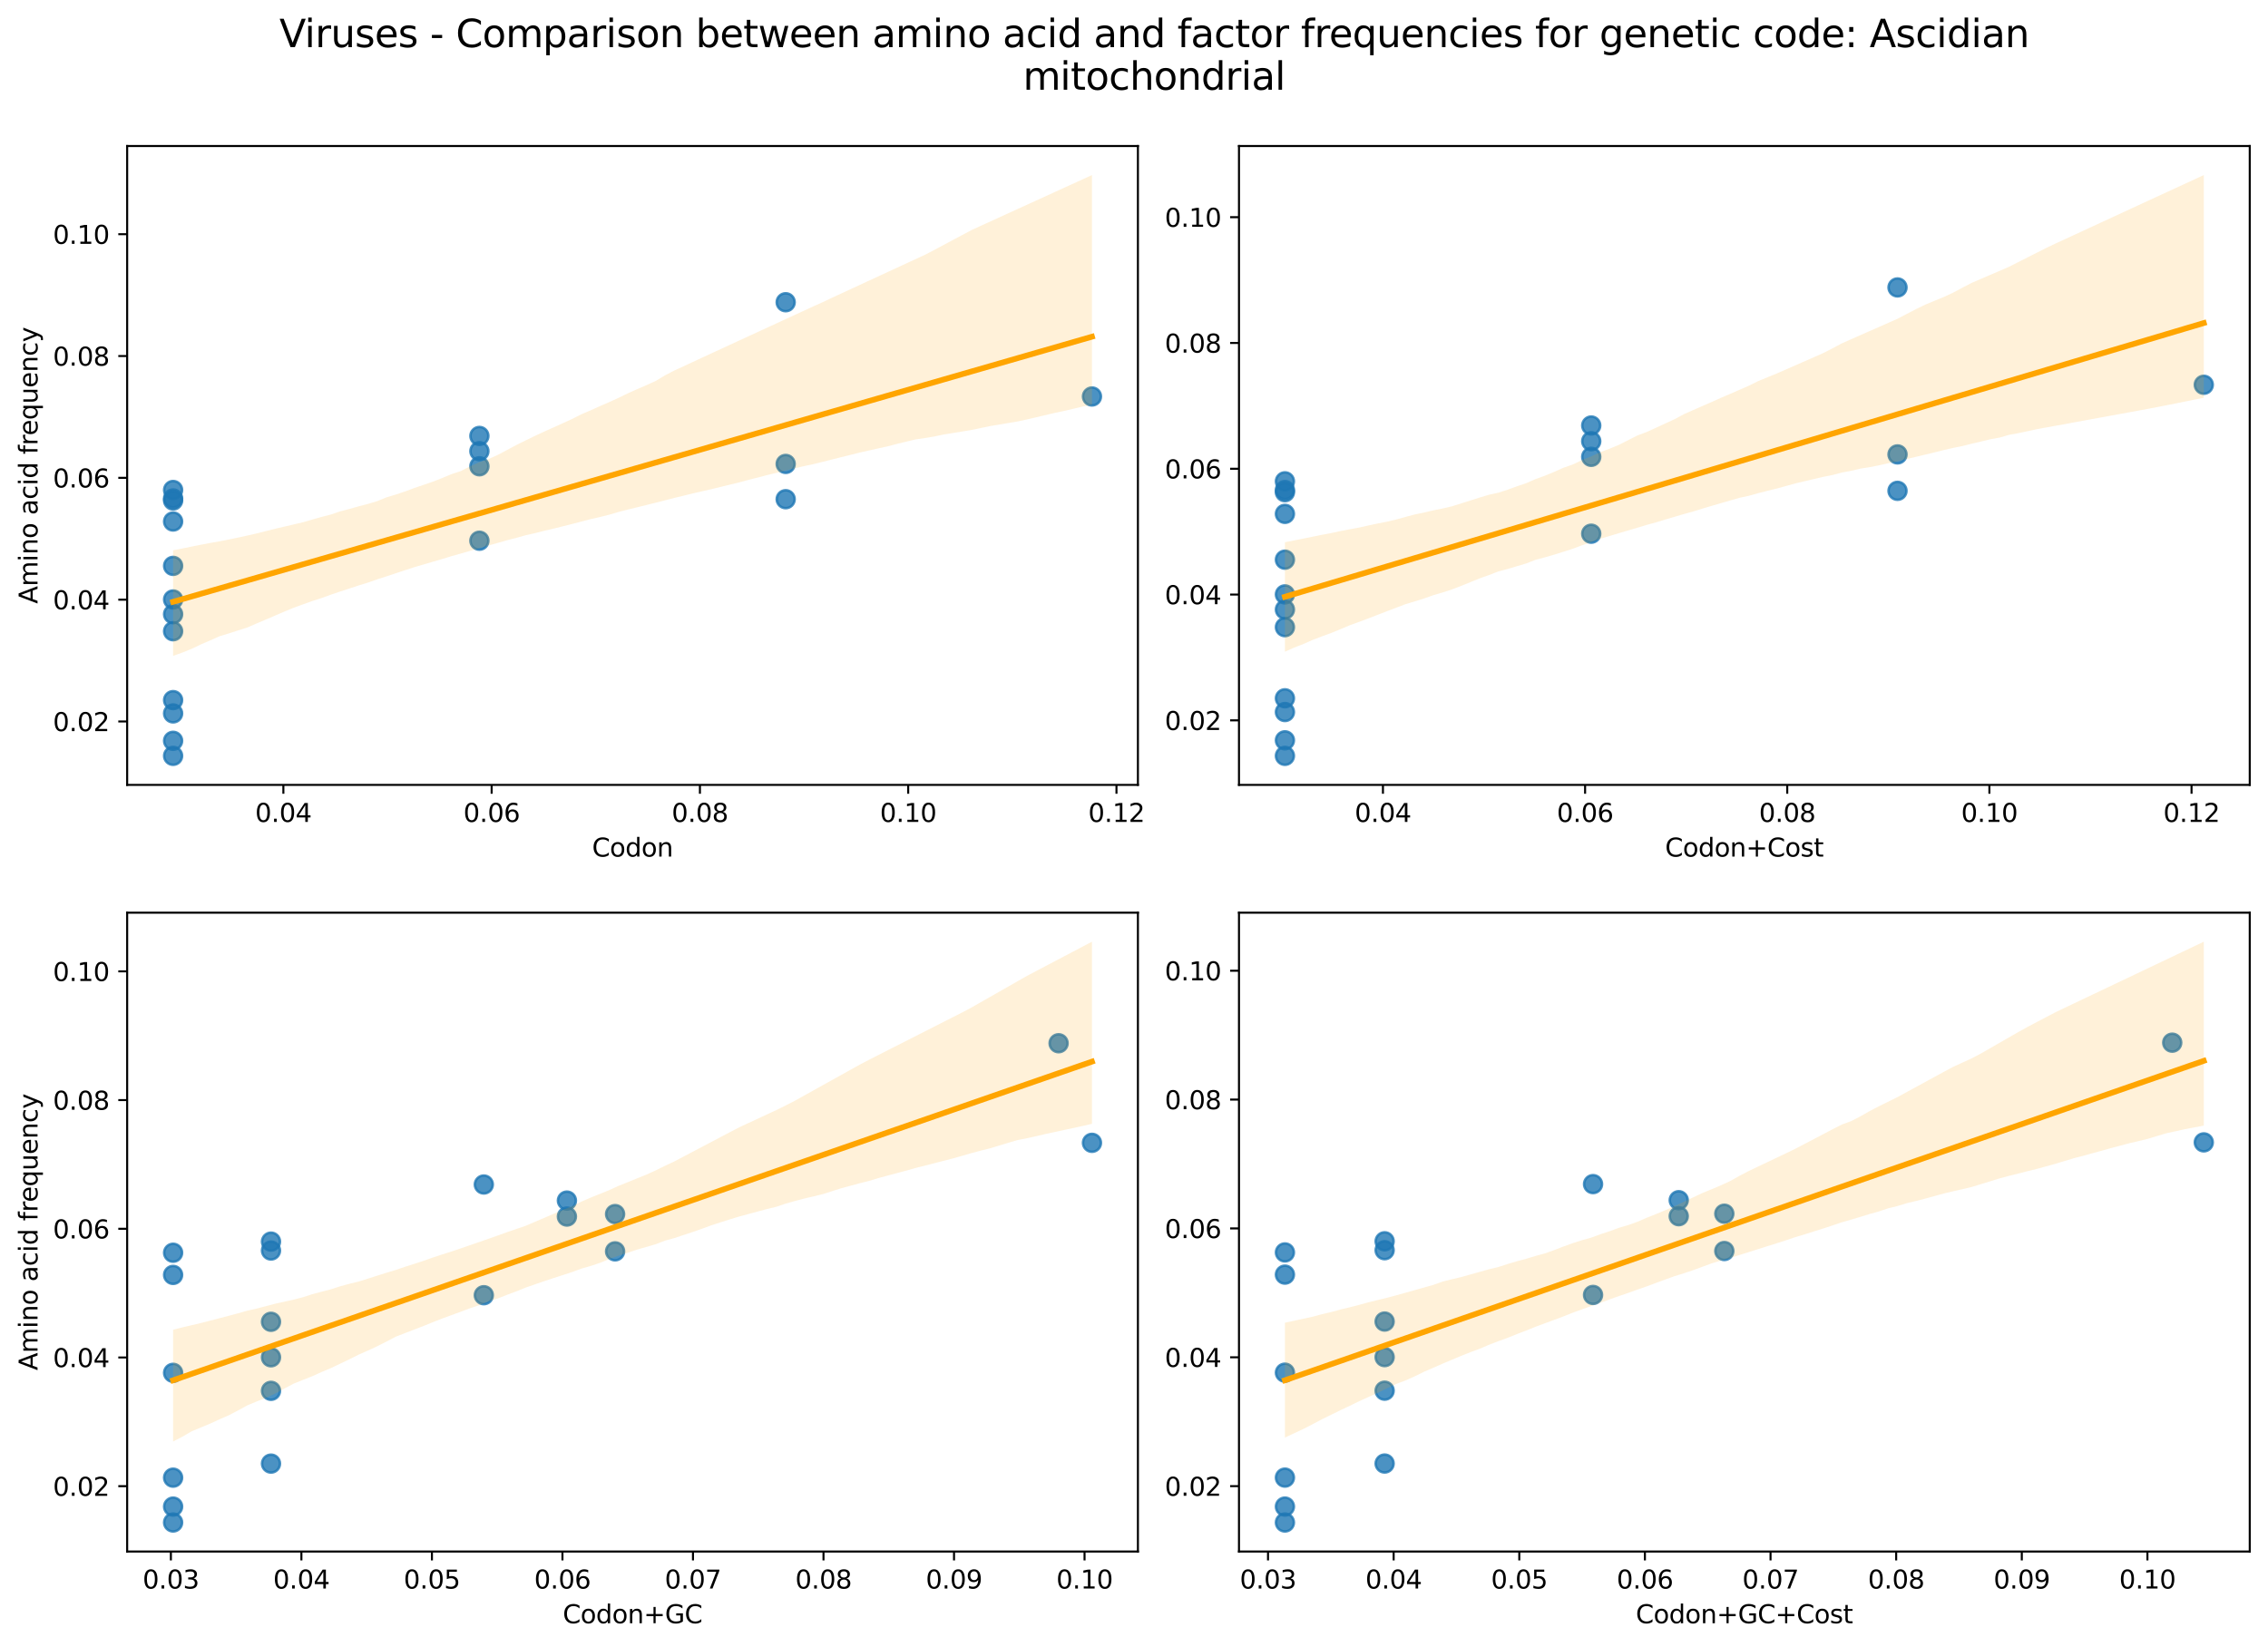 <?xml version="1.0" encoding="utf-8" standalone="no"?>
<!DOCTYPE svg PUBLIC "-//W3C//DTD SVG 1.1//EN"
  "http://www.w3.org/Graphics/SVG/1.1/DTD/svg11.dtd">
<svg xmlns:xlink="http://www.w3.org/1999/xlink" width="894.344pt" height="649.556pt" viewBox="0 0 894.344 649.556" xmlns="http://www.w3.org/2000/svg" version="1.1">
 <defs>
  <style type="text/css">*{stroke-linejoin: round; stroke-linecap: butt}</style>
 </defs>
 <g id="figure_1">
  <g id="patch_1">
   <path d="M 0 649.556 
L 894.344 649.556 
L 894.344 0 
L 0 0 
z
" style="fill: #ffffff"/>
  </g>
  <g id="axes_1">
   <g id="patch_2">
    <path d="M 50.144 309.6 
L 448.715 309.6 
L 448.715 57.6 
L 50.144 57.6 
z
" style="fill: #ffffff"/>
   </g>
   <g id="PathCollection_1">
    <defs>
     <path id="m7232d03d58" d="M 0 3.536 
C 0.938 3.536 1.837 3.163 2.5 2.5 
C 3.163 1.837 3.536 0.938 3.536 0 
C 3.536 -0.938 3.163 -1.837 2.5 -2.5 
C 1.837 -3.163 0.938 -3.536 0 -3.536 
C -0.938 -3.536 -1.837 -3.163 -2.5 -2.5 
C -3.163 -1.837 -3.536 -0.938 -3.536 0 
C -3.536 0.938 -3.163 1.837 -2.5 2.5 
C -1.837 3.163 -0.938 3.536 0 3.536 
z
" style="stroke: #1f77b4; stroke-opacity: 0.8"/>
    </defs>
    <g clip-path="url(#p9a4a7b432e)">
     <use xlink:href="#m7232d03d58" x="68.261" y="276.156" style="fill: #1f77b4; fill-opacity: 0.8; stroke: #1f77b4; stroke-opacity: 0.8"/>
     <use xlink:href="#m7232d03d58" x="68.261" y="298.145" style="fill: #1f77b4; fill-opacity: 0.8; stroke: #1f77b4; stroke-opacity: 0.8"/>
     <use xlink:href="#m7232d03d58" x="68.261" y="292.203" style="fill: #1f77b4; fill-opacity: 0.8; stroke: #1f77b4; stroke-opacity: 0.8"/>
     <use xlink:href="#m7232d03d58" x="68.261" y="205.706" style="fill: #1f77b4; fill-opacity: 0.8; stroke: #1f77b4; stroke-opacity: 0.8"/>
     <use xlink:href="#m7232d03d58" x="68.261" y="197.428" style="fill: #1f77b4; fill-opacity: 0.8; stroke: #1f77b4; stroke-opacity: 0.8"/>
     <use xlink:href="#m7232d03d58" x="68.261" y="236.468" style="fill: #1f77b4; fill-opacity: 0.8; stroke: #1f77b4; stroke-opacity: 0.8"/>
     <use xlink:href="#m7232d03d58" x="68.261" y="281.403" style="fill: #1f77b4; fill-opacity: 0.8; stroke: #1f77b4; stroke-opacity: 0.8"/>
     <use xlink:href="#m7232d03d58" x="68.261" y="193.274" style="fill: #1f77b4; fill-opacity: 0.8; stroke: #1f77b4; stroke-opacity: 0.8"/>
     <use xlink:href="#m7232d03d58" x="68.261" y="223.21" style="fill: #1f77b4; fill-opacity: 0.8; stroke: #1f77b4; stroke-opacity: 0.8"/>
     <use xlink:href="#m7232d03d58" x="68.261" y="242.267" style="fill: #1f77b4; fill-opacity: 0.8; stroke: #1f77b4; stroke-opacity: 0.8"/>
     <use xlink:href="#m7232d03d58" x="68.261" y="248.986" style="fill: #1f77b4; fill-opacity: 0.8; stroke: #1f77b4; stroke-opacity: 0.8"/>
     <use xlink:href="#m7232d03d58" x="68.261" y="196.605" style="fill: #1f77b4; fill-opacity: 0.8; stroke: #1f77b4; stroke-opacity: 0.8"/>
     <use xlink:href="#m7232d03d58" x="189.04" y="171.954" style="fill: #1f77b4; fill-opacity: 0.8; stroke: #1f77b4; stroke-opacity: 0.8"/>
     <use xlink:href="#m7232d03d58" x="309.819" y="182.994" style="fill: #1f77b4; fill-opacity: 0.8; stroke: #1f77b4; stroke-opacity: 0.8"/>
     <use xlink:href="#m7232d03d58" x="189.04" y="213.286" style="fill: #1f77b4; fill-opacity: 0.8; stroke: #1f77b4; stroke-opacity: 0.8"/>
     <use xlink:href="#m7232d03d58" x="189.04" y="183.92" style="fill: #1f77b4; fill-opacity: 0.8; stroke: #1f77b4; stroke-opacity: 0.8"/>
     <use xlink:href="#m7232d03d58" x="189.04" y="177.954" style="fill: #1f77b4; fill-opacity: 0.8; stroke: #1f77b4; stroke-opacity: 0.8"/>
     <use xlink:href="#m7232d03d58" x="309.819" y="119.214" style="fill: #1f77b4; fill-opacity: 0.8; stroke: #1f77b4; stroke-opacity: 0.8"/>
     <use xlink:href="#m7232d03d58" x="309.819" y="196.909" style="fill: #1f77b4; fill-opacity: 0.8; stroke: #1f77b4; stroke-opacity: 0.8"/>
     <use xlink:href="#m7232d03d58" x="430.598" y="156.395" style="fill: #1f77b4; fill-opacity: 0.8; stroke: #1f77b4; stroke-opacity: 0.8"/>
    </g>
   </g>
   <g id="PolyCollection_1">
    <path d="M 68.261 217.061 
L 68.261 258.701 
L 71.921 257.401 
L 75.581 255.932 
L 79.241 254.17 
L 82.901 252.597 
L 86.561 250.967 
L 90.22 249.856 
L 93.88 248.658 
L 97.54 247.508 
L 101.2 245.913 
L 104.86 244.373 
L 108.52 242.797 
L 112.18 241.219 
L 115.84 239.711 
L 119.5 238.378 
L 123.16 237.07 
L 126.82 235.888 
L 130.48 234.568 
L 134.14 233.321 
L 137.8 232.121 
L 141.46 230.921 
L 145.12 229.793 
L 148.78 228.509 
L 152.44 227.332 
L 156.1 226.098 
L 159.76 224.896 
L 163.42 223.702 
L 167.08 222.632 
L 170.74 221.561 
L 174.4 220.488 
L 178.06 219.364 
L 181.72 218.343 
L 185.38 217.276 
L 189.04 216.218 
L 192.7 215.138 
L 196.36 214.129 
L 200.02 213.086 
L 203.68 212.132 
L 207.34 211.113 
L 211 210.295 
L 214.66 209.353 
L 218.32 208.507 
L 221.98 207.593 
L 225.64 206.676 
L 229.3 205.71 
L 232.96 204.761 
L 236.62 203.929 
L 240.28 203.013 
L 243.94 201.93 
L 247.599 200.988 
L 251.259 200.098 
L 254.919 199.202 
L 258.579 198.281 
L 262.239 197.356 
L 265.899 196.407 
L 269.559 195.528 
L 273.219 194.611 
L 276.879 193.781 
L 280.539 192.948 
L 284.199 192.056 
L 287.859 191.162 
L 291.519 190.262 
L 295.179 189.277 
L 298.839 188.36 
L 302.499 187.389 
L 306.159 186.53 
L 309.819 185.614 
L 313.479 184.7 
L 317.139 183.845 
L 320.799 183.061 
L 324.459 182.152 
L 328.119 181.233 
L 331.779 180.314 
L 335.439 179.409 
L 339.099 178.487 
L 342.759 177.671 
L 346.419 176.856 
L 350.079 176.044 
L 353.739 175.088 
L 357.399 174.188 
L 361.059 173.323 
L 364.719 172.786 
L 368.379 172.178 
L 372.039 171.401 
L 375.699 170.809 
L 379.359 170.215 
L 383.019 169.617 
L 386.679 168.865 
L 390.339 168.082 
L 393.999 167.466 
L 397.659 166.85 
L 401.318 166.228 
L 404.978 165.449 
L 408.638 164.586 
L 412.298 163.722 
L 415.958 162.859 
L 419.618 162.097 
L 423.278 161.23 
L 426.938 160.361 
L 430.598 159.684 
L 430.598 69.055 
L 430.598 69.055 
L 426.938 70.726 
L 423.278 72.397 
L 419.618 74.068 
L 415.958 75.739 
L 412.298 77.41 
L 408.638 79.081 
L 404.978 80.753 
L 401.318 82.424 
L 397.659 84.095 
L 393.999 85.766 
L 390.339 87.437 
L 386.679 89.109 
L 383.019 90.787 
L 379.359 92.74 
L 375.699 94.698 
L 372.039 96.657 
L 368.379 98.616 
L 364.719 100.514 
L 361.059 102.202 
L 357.399 103.893 
L 353.739 105.585 
L 350.079 107.278 
L 346.419 108.971 
L 342.759 110.664 
L 339.099 112.357 
L 335.439 114.05 
L 331.779 115.743 
L 328.119 117.435 
L 324.459 119.175 
L 320.799 120.814 
L 317.139 122.501 
L 313.479 124.187 
L 309.819 125.874 
L 306.159 127.561 
L 302.499 129.247 
L 298.839 130.934 
L 295.179 132.621 
L 291.519 134.307 
L 287.859 135.994 
L 284.199 137.685 
L 280.539 139.377 
L 276.879 141.069 
L 273.219 142.763 
L 269.559 144.481 
L 265.899 146.152 
L 262.239 148.056 
L 258.579 150.251 
L 254.919 151.92 
L 251.259 153.505 
L 247.599 155.135 
L 243.94 156.918 
L 240.28 158.586 
L 236.62 160.181 
L 232.96 161.832 
L 229.3 163.392 
L 225.64 165.25 
L 221.98 166.913 
L 218.32 168.573 
L 214.66 170.205 
L 211 171.918 
L 207.34 173.688 
L 203.68 175.502 
L 200.02 177.45 
L 196.36 179.398 
L 192.7 181.051 
L 189.04 182.271 
L 185.38 183.943 
L 181.72 185.813 
L 178.06 187.012 
L 174.4 188.543 
L 170.74 189.972 
L 167.08 191.234 
L 163.42 192.478 
L 159.76 193.839 
L 156.1 195.074 
L 152.44 196.155 
L 148.78 197.66 
L 145.12 198.767 
L 141.46 199.709 
L 137.8 200.754 
L 134.14 201.704 
L 130.48 202.946 
L 126.82 203.898 
L 123.16 204.923 
L 119.5 205.99 
L 115.84 206.863 
L 112.18 207.712 
L 108.52 208.566 
L 104.86 209.486 
L 101.2 210.413 
L 97.54 211.245 
L 93.88 212.043 
L 90.22 212.813 
L 86.561 213.523 
L 82.901 214.167 
L 79.241 214.86 
L 75.581 215.598 
L 71.921 216.337 
L 68.261 217.061 
z
" clip-path="url(#p9a4a7b432e)" style="fill: #ffa500; fill-opacity: 0.15"/>
   </g>
   <g id="matplotlib.axis_1">
    <g id="xtick_1">
     <g id="line2d_1">
      <defs>
       <path id="m7f7afe0c47" d="M 0 0 
L 0 3.5 
" style="stroke: #000000; stroke-width: 0.8"/>
      </defs>
      <g>
       <use xlink:href="#m7f7afe0c47" x="111.741" y="309.6" style="stroke: #000000; stroke-width: 0.8"/>
      </g>
     </g>
     <g id="text_1">
      <!-- 0.04 -->
      <g transform="translate(100.608 324.198) scale(0.1 -0.1)">
       <defs>
        <path id="DejaVuSans-30" d="M 2034 4250 
Q 1547 4250 1301 3770 
Q 1056 3291 1056 2328 
Q 1056 1369 1301 889 
Q 1547 409 2034 409 
Q 2525 409 2770 889 
Q 3016 1369 3016 2328 
Q 3016 3291 2770 3770 
Q 2525 4250 2034 4250 
z
M 2034 4750 
Q 2819 4750 3233 4129 
Q 3647 3509 3647 2328 
Q 3647 1150 3233 529 
Q 2819 -91 2034 -91 
Q 1250 -91 836 529 
Q 422 1150 422 2328 
Q 422 3509 836 4129 
Q 1250 4750 2034 4750 
z
" transform="scale(0.016)"/>
        <path id="DejaVuSans-2e" d="M 684 794 
L 1344 794 
L 1344 0 
L 684 0 
L 684 794 
z
" transform="scale(0.016)"/>
        <path id="DejaVuSans-34" d="M 2419 4116 
L 825 1625 
L 2419 1625 
L 2419 4116 
z
M 2253 4666 
L 3047 4666 
L 3047 1625 
L 3713 1625 
L 3713 1100 
L 3047 1100 
L 3047 0 
L 2419 0 
L 2419 1100 
L 313 1100 
L 313 1709 
L 2253 4666 
z
" transform="scale(0.016)"/>
       </defs>
       <use xlink:href="#DejaVuSans-30"/>
       <use xlink:href="#DejaVuSans-2e" x="63.623"/>
       <use xlink:href="#DejaVuSans-30" x="95.41"/>
       <use xlink:href="#DejaVuSans-34" x="159.033"/>
      </g>
     </g>
    </g>
    <g id="xtick_2">
     <g id="line2d_2">
      <g>
       <use xlink:href="#m7f7afe0c47" x="193.871" y="309.6" style="stroke: #000000; stroke-width: 0.8"/>
      </g>
     </g>
     <g id="text_2">
      <!-- 0.06 -->
      <g transform="translate(182.738 324.198) scale(0.1 -0.1)">
       <defs>
        <path id="DejaVuSans-36" d="M 2113 2584 
Q 1688 2584 1439 2293 
Q 1191 2003 1191 1497 
Q 1191 994 1439 701 
Q 1688 409 2113 409 
Q 2538 409 2786 701 
Q 3034 994 3034 1497 
Q 3034 2003 2786 2293 
Q 2538 2584 2113 2584 
z
M 3366 4563 
L 3366 3988 
Q 3128 4100 2886 4159 
Q 2644 4219 2406 4219 
Q 1781 4219 1451 3797 
Q 1122 3375 1075 2522 
Q 1259 2794 1537 2939 
Q 1816 3084 2150 3084 
Q 2853 3084 3261 2657 
Q 3669 2231 3669 1497 
Q 3669 778 3244 343 
Q 2819 -91 2113 -91 
Q 1303 -91 875 529 
Q 447 1150 447 2328 
Q 447 3434 972 4092 
Q 1497 4750 2381 4750 
Q 2619 4750 2861 4703 
Q 3103 4656 3366 4563 
z
" transform="scale(0.016)"/>
       </defs>
       <use xlink:href="#DejaVuSans-30"/>
       <use xlink:href="#DejaVuSans-2e" x="63.623"/>
       <use xlink:href="#DejaVuSans-30" x="95.41"/>
       <use xlink:href="#DejaVuSans-36" x="159.033"/>
      </g>
     </g>
    </g>
    <g id="xtick_3">
     <g id="line2d_3">
      <g>
       <use xlink:href="#m7f7afe0c47" x="276.001" y="309.6" style="stroke: #000000; stroke-width: 0.8"/>
      </g>
     </g>
     <g id="text_3">
      <!-- 0.08 -->
      <g transform="translate(264.868 324.198) scale(0.1 -0.1)">
       <defs>
        <path id="DejaVuSans-38" d="M 2034 2216 
Q 1584 2216 1326 1975 
Q 1069 1734 1069 1313 
Q 1069 891 1326 650 
Q 1584 409 2034 409 
Q 2484 409 2743 651 
Q 3003 894 3003 1313 
Q 3003 1734 2745 1975 
Q 2488 2216 2034 2216 
z
M 1403 2484 
Q 997 2584 770 2862 
Q 544 3141 544 3541 
Q 544 4100 942 4425 
Q 1341 4750 2034 4750 
Q 2731 4750 3128 4425 
Q 3525 4100 3525 3541 
Q 3525 3141 3298 2862 
Q 3072 2584 2669 2484 
Q 3125 2378 3379 2068 
Q 3634 1759 3634 1313 
Q 3634 634 3220 271 
Q 2806 -91 2034 -91 
Q 1263 -91 848 271 
Q 434 634 434 1313 
Q 434 1759 690 2068 
Q 947 2378 1403 2484 
z
M 1172 3481 
Q 1172 3119 1398 2916 
Q 1625 2713 2034 2713 
Q 2441 2713 2670 2916 
Q 2900 3119 2900 3481 
Q 2900 3844 2670 4047 
Q 2441 4250 2034 4250 
Q 1625 4250 1398 4047 
Q 1172 3844 1172 3481 
z
" transform="scale(0.016)"/>
       </defs>
       <use xlink:href="#DejaVuSans-30"/>
       <use xlink:href="#DejaVuSans-2e" x="63.623"/>
       <use xlink:href="#DejaVuSans-30" x="95.41"/>
       <use xlink:href="#DejaVuSans-38" x="159.033"/>
      </g>
     </g>
    </g>
    <g id="xtick_4">
     <g id="line2d_4">
      <g>
       <use xlink:href="#m7f7afe0c47" x="358.131" y="309.6" style="stroke: #000000; stroke-width: 0.8"/>
      </g>
     </g>
     <g id="text_4">
      <!-- 0.10 -->
      <g transform="translate(346.998 324.198) scale(0.1 -0.1)">
       <defs>
        <path id="DejaVuSans-31" d="M 794 531 
L 1825 531 
L 1825 4091 
L 703 3866 
L 703 4441 
L 1819 4666 
L 2450 4666 
L 2450 531 
L 3481 531 
L 3481 0 
L 794 0 
L 794 531 
z
" transform="scale(0.016)"/>
       </defs>
       <use xlink:href="#DejaVuSans-30"/>
       <use xlink:href="#DejaVuSans-2e" x="63.623"/>
       <use xlink:href="#DejaVuSans-31" x="95.41"/>
       <use xlink:href="#DejaVuSans-30" x="159.033"/>
      </g>
     </g>
    </g>
    <g id="xtick_5">
     <g id="line2d_5">
      <g>
       <use xlink:href="#m7f7afe0c47" x="440.261" y="309.6" style="stroke: #000000; stroke-width: 0.8"/>
      </g>
     </g>
     <g id="text_5">
      <!-- 0.12 -->
      <g transform="translate(429.128 324.198) scale(0.1 -0.1)">
       <defs>
        <path id="DejaVuSans-32" d="M 1228 531 
L 3431 531 
L 3431 0 
L 469 0 
L 469 531 
Q 828 903 1448 1529 
Q 2069 2156 2228 2338 
Q 2531 2678 2651 2914 
Q 2772 3150 2772 3378 
Q 2772 3750 2511 3984 
Q 2250 4219 1831 4219 
Q 1534 4219 1204 4116 
Q 875 4013 500 3803 
L 500 4441 
Q 881 4594 1212 4672 
Q 1544 4750 1819 4750 
Q 2544 4750 2975 4387 
Q 3406 4025 3406 3419 
Q 3406 3131 3298 2873 
Q 3191 2616 2906 2266 
Q 2828 2175 2409 1742 
Q 1991 1309 1228 531 
z
" transform="scale(0.016)"/>
       </defs>
       <use xlink:href="#DejaVuSans-30"/>
       <use xlink:href="#DejaVuSans-2e" x="63.623"/>
       <use xlink:href="#DejaVuSans-31" x="95.41"/>
       <use xlink:href="#DejaVuSans-32" x="159.033"/>
      </g>
     </g>
    </g>
    <g id="text_6">
     <!-- Codon -->
     <g transform="translate(233.476 337.877) scale(0.1 -0.1)">
      <defs>
       <path id="DejaVuSans-43" d="M 4122 4306 
L 4122 3641 
Q 3803 3938 3442 4084 
Q 3081 4231 2675 4231 
Q 1875 4231 1450 3742 
Q 1025 3253 1025 2328 
Q 1025 1406 1450 917 
Q 1875 428 2675 428 
Q 3081 428 3442 575 
Q 3803 722 4122 1019 
L 4122 359 
Q 3791 134 3420 21 
Q 3050 -91 2638 -91 
Q 1578 -91 968 557 
Q 359 1206 359 2328 
Q 359 3453 968 4101 
Q 1578 4750 2638 4750 
Q 3056 4750 3426 4639 
Q 3797 4528 4122 4306 
z
" transform="scale(0.016)"/>
       <path id="DejaVuSans-6f" d="M 1959 3097 
Q 1497 3097 1228 2736 
Q 959 2375 959 1747 
Q 959 1119 1226 758 
Q 1494 397 1959 397 
Q 2419 397 2687 759 
Q 2956 1122 2956 1747 
Q 2956 2369 2687 2733 
Q 2419 3097 1959 3097 
z
M 1959 3584 
Q 2709 3584 3137 3096 
Q 3566 2609 3566 1747 
Q 3566 888 3137 398 
Q 2709 -91 1959 -91 
Q 1206 -91 779 398 
Q 353 888 353 1747 
Q 353 2609 779 3096 
Q 1206 3584 1959 3584 
z
" transform="scale(0.016)"/>
       <path id="DejaVuSans-64" d="M 2906 2969 
L 2906 4863 
L 3481 4863 
L 3481 0 
L 2906 0 
L 2906 525 
Q 2725 213 2448 61 
Q 2172 -91 1784 -91 
Q 1150 -91 751 415 
Q 353 922 353 1747 
Q 353 2572 751 3078 
Q 1150 3584 1784 3584 
Q 2172 3584 2448 3432 
Q 2725 3281 2906 2969 
z
M 947 1747 
Q 947 1113 1208 752 
Q 1469 391 1925 391 
Q 2381 391 2643 752 
Q 2906 1113 2906 1747 
Q 2906 2381 2643 2742 
Q 2381 3103 1925 3103 
Q 1469 3103 1208 2742 
Q 947 2381 947 1747 
z
" transform="scale(0.016)"/>
       <path id="DejaVuSans-6e" d="M 3513 2113 
L 3513 0 
L 2938 0 
L 2938 2094 
Q 2938 2591 2744 2837 
Q 2550 3084 2163 3084 
Q 1697 3084 1428 2787 
Q 1159 2491 1159 1978 
L 1159 0 
L 581 0 
L 581 3500 
L 1159 3500 
L 1159 2956 
Q 1366 3272 1645 3428 
Q 1925 3584 2291 3584 
Q 2894 3584 3203 3211 
Q 3513 2838 3513 2113 
z
" transform="scale(0.016)"/>
      </defs>
      <use xlink:href="#DejaVuSans-43"/>
      <use xlink:href="#DejaVuSans-6f" x="69.824"/>
      <use xlink:href="#DejaVuSans-64" x="131.006"/>
      <use xlink:href="#DejaVuSans-6f" x="194.482"/>
      <use xlink:href="#DejaVuSans-6e" x="255.664"/>
     </g>
    </g>
   </g>
   <g id="matplotlib.axis_2">
    <g id="ytick_1">
     <g id="line2d_6">
      <defs>
       <path id="m0dacaa9db1" d="M 0 0 
L -3.5 0 
" style="stroke: #000000; stroke-width: 0.8"/>
      </defs>
      <g>
       <use xlink:href="#m0dacaa9db1" x="50.144" y="284.584" style="stroke: #000000; stroke-width: 0.8"/>
      </g>
     </g>
     <g id="text_7">
      <!-- 0.02 -->
      <g transform="translate(20.878 288.383) scale(0.1 -0.1)">
       <use xlink:href="#DejaVuSans-30"/>
       <use xlink:href="#DejaVuSans-2e" x="63.623"/>
       <use xlink:href="#DejaVuSans-30" x="95.41"/>
       <use xlink:href="#DejaVuSans-32" x="159.033"/>
      </g>
     </g>
    </g>
    <g id="ytick_2">
     <g id="line2d_7">
      <g>
       <use xlink:href="#m0dacaa9db1" x="50.144" y="236.534" style="stroke: #000000; stroke-width: 0.8"/>
      </g>
     </g>
     <g id="text_8">
      <!-- 0.04 -->
      <g transform="translate(20.878 240.333) scale(0.1 -0.1)">
       <use xlink:href="#DejaVuSans-30"/>
       <use xlink:href="#DejaVuSans-2e" x="63.623"/>
       <use xlink:href="#DejaVuSans-30" x="95.41"/>
       <use xlink:href="#DejaVuSans-34" x="159.033"/>
      </g>
     </g>
    </g>
    <g id="ytick_3">
     <g id="line2d_8">
      <g>
       <use xlink:href="#m0dacaa9db1" x="50.144" y="188.483" style="stroke: #000000; stroke-width: 0.8"/>
      </g>
     </g>
     <g id="text_9">
      <!-- 0.06 -->
      <g transform="translate(20.878 192.282) scale(0.1 -0.1)">
       <use xlink:href="#DejaVuSans-30"/>
       <use xlink:href="#DejaVuSans-2e" x="63.623"/>
       <use xlink:href="#DejaVuSans-30" x="95.41"/>
       <use xlink:href="#DejaVuSans-36" x="159.033"/>
      </g>
     </g>
    </g>
    <g id="ytick_4">
     <g id="line2d_9">
      <g>
       <use xlink:href="#m0dacaa9db1" x="50.144" y="140.432" style="stroke: #000000; stroke-width: 0.8"/>
      </g>
     </g>
     <g id="text_10">
      <!-- 0.08 -->
      <g transform="translate(20.878 144.232) scale(0.1 -0.1)">
       <use xlink:href="#DejaVuSans-30"/>
       <use xlink:href="#DejaVuSans-2e" x="63.623"/>
       <use xlink:href="#DejaVuSans-30" x="95.41"/>
       <use xlink:href="#DejaVuSans-38" x="159.033"/>
      </g>
     </g>
    </g>
    <g id="ytick_5">
     <g id="line2d_10">
      <g>
       <use xlink:href="#m0dacaa9db1" x="50.144" y="92.382" style="stroke: #000000; stroke-width: 0.8"/>
      </g>
     </g>
     <g id="text_11">
      <!-- 0.10 -->
      <g transform="translate(20.878 96.181) scale(0.1 -0.1)">
       <use xlink:href="#DejaVuSans-30"/>
       <use xlink:href="#DejaVuSans-2e" x="63.623"/>
       <use xlink:href="#DejaVuSans-31" x="95.41"/>
       <use xlink:href="#DejaVuSans-30" x="159.033"/>
      </g>
     </g>
    </g>
    <g id="text_12">
     <!-- Amino acid frequency -->
     <g transform="translate(14.798 238.139) rotate(-90) scale(0.1 -0.1)">
      <defs>
       <path id="DejaVuSans-41" d="M 2188 4044 
L 1331 1722 
L 3047 1722 
L 2188 4044 
z
M 1831 4666 
L 2547 4666 
L 4325 0 
L 3669 0 
L 3244 1197 
L 1141 1197 
L 716 0 
L 50 0 
L 1831 4666 
z
" transform="scale(0.016)"/>
       <path id="DejaVuSans-6d" d="M 3328 2828 
Q 3544 3216 3844 3400 
Q 4144 3584 4550 3584 
Q 5097 3584 5394 3201 
Q 5691 2819 5691 2113 
L 5691 0 
L 5113 0 
L 5113 2094 
Q 5113 2597 4934 2840 
Q 4756 3084 4391 3084 
Q 3944 3084 3684 2787 
Q 3425 2491 3425 1978 
L 3425 0 
L 2847 0 
L 2847 2094 
Q 2847 2600 2669 2842 
Q 2491 3084 2119 3084 
Q 1678 3084 1418 2786 
Q 1159 2488 1159 1978 
L 1159 0 
L 581 0 
L 581 3500 
L 1159 3500 
L 1159 2956 
Q 1356 3278 1631 3431 
Q 1906 3584 2284 3584 
Q 2666 3584 2933 3390 
Q 3200 3197 3328 2828 
z
" transform="scale(0.016)"/>
       <path id="DejaVuSans-69" d="M 603 3500 
L 1178 3500 
L 1178 0 
L 603 0 
L 603 3500 
z
M 603 4863 
L 1178 4863 
L 1178 4134 
L 603 4134 
L 603 4863 
z
" transform="scale(0.016)"/>
       <path id="DejaVuSans-20" transform="scale(0.016)"/>
       <path id="DejaVuSans-61" d="M 2194 1759 
Q 1497 1759 1228 1600 
Q 959 1441 959 1056 
Q 959 750 1161 570 
Q 1363 391 1709 391 
Q 2188 391 2477 730 
Q 2766 1069 2766 1631 
L 2766 1759 
L 2194 1759 
z
M 3341 1997 
L 3341 0 
L 2766 0 
L 2766 531 
Q 2569 213 2275 61 
Q 1981 -91 1556 -91 
Q 1019 -91 701 211 
Q 384 513 384 1019 
Q 384 1609 779 1909 
Q 1175 2209 1959 2209 
L 2766 2209 
L 2766 2266 
Q 2766 2663 2505 2880 
Q 2244 3097 1772 3097 
Q 1472 3097 1187 3025 
Q 903 2953 641 2809 
L 641 3341 
Q 956 3463 1253 3523 
Q 1550 3584 1831 3584 
Q 2591 3584 2966 3190 
Q 3341 2797 3341 1997 
z
" transform="scale(0.016)"/>
       <path id="DejaVuSans-63" d="M 3122 3366 
L 3122 2828 
Q 2878 2963 2633 3030 
Q 2388 3097 2138 3097 
Q 1578 3097 1268 2742 
Q 959 2388 959 1747 
Q 959 1106 1268 751 
Q 1578 397 2138 397 
Q 2388 397 2633 464 
Q 2878 531 3122 666 
L 3122 134 
Q 2881 22 2623 -34 
Q 2366 -91 2075 -91 
Q 1284 -91 818 406 
Q 353 903 353 1747 
Q 353 2603 823 3093 
Q 1294 3584 2113 3584 
Q 2378 3584 2631 3529 
Q 2884 3475 3122 3366 
z
" transform="scale(0.016)"/>
       <path id="DejaVuSans-66" d="M 2375 4863 
L 2375 4384 
L 1825 4384 
Q 1516 4384 1395 4259 
Q 1275 4134 1275 3809 
L 1275 3500 
L 2222 3500 
L 2222 3053 
L 1275 3053 
L 1275 0 
L 697 0 
L 697 3053 
L 147 3053 
L 147 3500 
L 697 3500 
L 697 3744 
Q 697 4328 969 4595 
Q 1241 4863 1831 4863 
L 2375 4863 
z
" transform="scale(0.016)"/>
       <path id="DejaVuSans-72" d="M 2631 2963 
Q 2534 3019 2420 3045 
Q 2306 3072 2169 3072 
Q 1681 3072 1420 2755 
Q 1159 2438 1159 1844 
L 1159 0 
L 581 0 
L 581 3500 
L 1159 3500 
L 1159 2956 
Q 1341 3275 1631 3429 
Q 1922 3584 2338 3584 
Q 2397 3584 2469 3576 
Q 2541 3569 2628 3553 
L 2631 2963 
z
" transform="scale(0.016)"/>
       <path id="DejaVuSans-65" d="M 3597 1894 
L 3597 1613 
L 953 1613 
Q 991 1019 1311 708 
Q 1631 397 2203 397 
Q 2534 397 2845 478 
Q 3156 559 3463 722 
L 3463 178 
Q 3153 47 2828 -22 
Q 2503 -91 2169 -91 
Q 1331 -91 842 396 
Q 353 884 353 1716 
Q 353 2575 817 3079 
Q 1281 3584 2069 3584 
Q 2775 3584 3186 3129 
Q 3597 2675 3597 1894 
z
M 3022 2063 
Q 3016 2534 2758 2815 
Q 2500 3097 2075 3097 
Q 1594 3097 1305 2825 
Q 1016 2553 972 2059 
L 3022 2063 
z
" transform="scale(0.016)"/>
       <path id="DejaVuSans-71" d="M 947 1747 
Q 947 1113 1208 752 
Q 1469 391 1925 391 
Q 2381 391 2643 752 
Q 2906 1113 2906 1747 
Q 2906 2381 2643 2742 
Q 2381 3103 1925 3103 
Q 1469 3103 1208 2742 
Q 947 2381 947 1747 
z
M 2906 525 
Q 2725 213 2448 61 
Q 2172 -91 1784 -91 
Q 1150 -91 751 415 
Q 353 922 353 1747 
Q 353 2572 751 3078 
Q 1150 3584 1784 3584 
Q 2172 3584 2448 3432 
Q 2725 3281 2906 2969 
L 2906 3500 
L 3481 3500 
L 3481 -1331 
L 2906 -1331 
L 2906 525 
z
" transform="scale(0.016)"/>
       <path id="DejaVuSans-75" d="M 544 1381 
L 544 3500 
L 1119 3500 
L 1119 1403 
Q 1119 906 1312 657 
Q 1506 409 1894 409 
Q 2359 409 2629 706 
Q 2900 1003 2900 1516 
L 2900 3500 
L 3475 3500 
L 3475 0 
L 2900 0 
L 2900 538 
Q 2691 219 2414 64 
Q 2138 -91 1772 -91 
Q 1169 -91 856 284 
Q 544 659 544 1381 
z
M 1991 3584 
L 1991 3584 
z
" transform="scale(0.016)"/>
       <path id="DejaVuSans-79" d="M 2059 -325 
Q 1816 -950 1584 -1140 
Q 1353 -1331 966 -1331 
L 506 -1331 
L 506 -850 
L 844 -850 
Q 1081 -850 1212 -737 
Q 1344 -625 1503 -206 
L 1606 56 
L 191 3500 
L 800 3500 
L 1894 763 
L 2988 3500 
L 3597 3500 
L 2059 -325 
z
" transform="scale(0.016)"/>
      </defs>
      <use xlink:href="#DejaVuSans-41"/>
      <use xlink:href="#DejaVuSans-6d" x="68.408"/>
      <use xlink:href="#DejaVuSans-69" x="165.82"/>
      <use xlink:href="#DejaVuSans-6e" x="193.604"/>
      <use xlink:href="#DejaVuSans-6f" x="256.982"/>
      <use xlink:href="#DejaVuSans-20" x="318.164"/>
      <use xlink:href="#DejaVuSans-61" x="349.951"/>
      <use xlink:href="#DejaVuSans-63" x="411.23"/>
      <use xlink:href="#DejaVuSans-69" x="466.211"/>
      <use xlink:href="#DejaVuSans-64" x="493.994"/>
      <use xlink:href="#DejaVuSans-20" x="557.471"/>
      <use xlink:href="#DejaVuSans-66" x="589.258"/>
      <use xlink:href="#DejaVuSans-72" x="624.463"/>
      <use xlink:href="#DejaVuSans-65" x="663.326"/>
      <use xlink:href="#DejaVuSans-71" x="724.85"/>
      <use xlink:href="#DejaVuSans-75" x="788.326"/>
      <use xlink:href="#DejaVuSans-65" x="851.705"/>
      <use xlink:href="#DejaVuSans-6e" x="913.229"/>
      <use xlink:href="#DejaVuSans-63" x="976.607"/>
      <use xlink:href="#DejaVuSans-79" x="1031.588"/>
     </g>
    </g>
   </g>
   <g id="line2d_11">
    <path d="M 68.261 237.381 
L 71.921 236.324 
L 75.581 235.268 
L 79.241 234.212 
L 82.901 233.156 
L 86.561 232.099 
L 90.22 231.043 
L 93.88 229.987 
L 97.54 228.931 
L 101.2 227.874 
L 104.86 226.818 
L 108.52 225.762 
L 112.18 224.706 
L 115.84 223.649 
L 119.5 222.593 
L 123.16 221.537 
L 126.82 220.481 
L 130.48 219.424 
L 134.14 218.368 
L 137.8 217.312 
L 141.46 216.255 
L 145.12 215.199 
L 148.78 214.143 
L 152.44 213.087 
L 156.1 212.03 
L 159.76 210.974 
L 163.42 209.918 
L 167.08 208.862 
L 170.74 207.805 
L 174.4 206.749 
L 178.06 205.693 
L 181.72 204.637 
L 185.38 203.58 
L 189.04 202.524 
L 192.7 201.468 
L 196.36 200.412 
L 200.02 199.355 
L 203.68 198.299 
L 207.34 197.243 
L 211 196.186 
L 214.66 195.13 
L 218.32 194.074 
L 221.98 193.018 
L 225.64 191.961 
L 229.3 190.905 
L 232.96 189.849 
L 236.62 188.793 
L 240.28 187.736 
L 243.94 186.68 
L 247.599 185.624 
L 251.259 184.568 
L 254.919 183.511 
L 258.579 182.455 
L 262.239 181.399 
L 265.899 180.343 
L 269.559 179.286 
L 273.219 178.23 
L 276.879 177.174 
L 280.539 176.117 
L 284.199 175.061 
L 287.859 174.005 
L 291.519 172.949 
L 295.179 171.892 
L 298.839 170.836 
L 302.499 169.78 
L 306.159 168.724 
L 309.819 167.667 
L 313.479 166.611 
L 317.139 165.555 
L 320.799 164.499 
L 324.459 163.442 
L 328.119 162.386 
L 331.779 161.33 
L 335.439 160.274 
L 339.099 159.217 
L 342.759 158.161 
L 346.419 157.105 
L 350.079 156.048 
L 353.739 154.992 
L 357.399 153.936 
L 361.059 152.88 
L 364.719 151.823 
L 368.379 150.767 
L 372.039 149.711 
L 375.699 148.655 
L 379.359 147.598 
L 383.019 146.542 
L 386.679 145.486 
L 390.339 144.43 
L 393.999 143.373 
L 397.659 142.317 
L 401.318 141.261 
L 404.978 140.205 
L 408.638 139.148 
L 412.298 138.092 
L 415.958 137.036 
L 419.618 135.979 
L 423.278 134.923 
L 426.938 133.867 
L 430.598 132.811 
" clip-path="url(#p9a4a7b432e)" style="fill: none; stroke: #ffa500; stroke-width: 2.25; stroke-linecap: square"/>
   </g>
   <g id="patch_3">
    <path d="M 50.144 309.6 
L 50.144 57.6 
" style="fill: none; stroke: #000000; stroke-width: 0.8; stroke-linejoin: miter; stroke-linecap: square"/>
   </g>
   <g id="patch_4">
    <path d="M 448.715 309.6 
L 448.715 57.6 
" style="fill: none; stroke: #000000; stroke-width: 0.8; stroke-linejoin: miter; stroke-linecap: square"/>
   </g>
   <g id="patch_5">
    <path d="M 50.144 309.6 
L 448.715 309.6 
" style="fill: none; stroke: #000000; stroke-width: 0.8; stroke-linejoin: miter; stroke-linecap: square"/>
   </g>
   <g id="patch_6">
    <path d="M 50.144 57.6 
L 448.715 57.6 
" style="fill: none; stroke: #000000; stroke-width: 0.8; stroke-linejoin: miter; stroke-linecap: square"/>
   </g>
  </g>
  <g id="axes_2">
   <g id="patch_7">
    <path d="M 488.572 309.6 
L 887.144 309.6 
L 887.144 57.6 
L 488.572 57.6 
z
" style="fill: #ffffff"/>
   </g>
   <g id="PathCollection_2">
    <g clip-path="url(#pb17991d1d3)">
     <use xlink:href="#m7232d03d58" x="506.689" y="275.439" style="fill: #1f77b4; fill-opacity: 0.8; stroke: #1f77b4; stroke-opacity: 0.8"/>
     <use xlink:href="#m7232d03d58" x="506.689" y="298.145" style="fill: #1f77b4; fill-opacity: 0.8; stroke: #1f77b4; stroke-opacity: 0.8"/>
     <use xlink:href="#m7232d03d58" x="506.689" y="292.009" style="fill: #1f77b4; fill-opacity: 0.8; stroke: #1f77b4; stroke-opacity: 0.8"/>
     <use xlink:href="#m7232d03d58" x="506.689" y="202.691" style="fill: #1f77b4; fill-opacity: 0.8; stroke: #1f77b4; stroke-opacity: 0.8"/>
     <use xlink:href="#m7232d03d58" x="506.689" y="194.142" style="fill: #1f77b4; fill-opacity: 0.8; stroke: #1f77b4; stroke-opacity: 0.8"/>
     <use xlink:href="#m7232d03d58" x="506.689" y="234.456" style="fill: #1f77b4; fill-opacity: 0.8; stroke: #1f77b4; stroke-opacity: 0.8"/>
     <use xlink:href="#m7232d03d58" x="506.689" y="280.857" style="fill: #1f77b4; fill-opacity: 0.8; stroke: #1f77b4; stroke-opacity: 0.8"/>
     <use xlink:href="#m7232d03d58" x="506.689" y="189.853" style="fill: #1f77b4; fill-opacity: 0.8; stroke: #1f77b4; stroke-opacity: 0.8"/>
     <use xlink:href="#m7232d03d58" x="506.689" y="220.765" style="fill: #1f77b4; fill-opacity: 0.8; stroke: #1f77b4; stroke-opacity: 0.8"/>
     <use xlink:href="#m7232d03d58" x="506.689" y="240.444" style="fill: #1f77b4; fill-opacity: 0.8; stroke: #1f77b4; stroke-opacity: 0.8"/>
     <use xlink:href="#m7232d03d58" x="506.689" y="247.382" style="fill: #1f77b4; fill-opacity: 0.8; stroke: #1f77b4; stroke-opacity: 0.8"/>
     <use xlink:href="#m7232d03d58" x="506.689" y="193.292" style="fill: #1f77b4; fill-opacity: 0.8; stroke: #1f77b4; stroke-opacity: 0.8"/>
     <use xlink:href="#m7232d03d58" x="627.468" y="167.838" style="fill: #1f77b4; fill-opacity: 0.8; stroke: #1f77b4; stroke-opacity: 0.8"/>
     <use xlink:href="#m7232d03d58" x="748.248" y="179.238" style="fill: #1f77b4; fill-opacity: 0.8; stroke: #1f77b4; stroke-opacity: 0.8"/>
     <use xlink:href="#m7232d03d58" x="627.468" y="210.518" style="fill: #1f77b4; fill-opacity: 0.8; stroke: #1f77b4; stroke-opacity: 0.8"/>
     <use xlink:href="#m7232d03d58" x="627.468" y="180.194" style="fill: #1f77b4; fill-opacity: 0.8; stroke: #1f77b4; stroke-opacity: 0.8"/>
     <use xlink:href="#m7232d03d58" x="627.468" y="174.033" style="fill: #1f77b4; fill-opacity: 0.8; stroke: #1f77b4; stroke-opacity: 0.8"/>
     <use xlink:href="#m7232d03d58" x="748.248" y="113.377" style="fill: #1f77b4; fill-opacity: 0.8; stroke: #1f77b4; stroke-opacity: 0.8"/>
     <use xlink:href="#m7232d03d58" x="748.248" y="193.606" style="fill: #1f77b4; fill-opacity: 0.8; stroke: #1f77b4; stroke-opacity: 0.8"/>
     <use xlink:href="#m7232d03d58" x="869.027" y="151.771" style="fill: #1f77b4; fill-opacity: 0.8; stroke: #1f77b4; stroke-opacity: 0.8"/>
    </g>
   </g>
   <g id="PolyCollection_2">
    <path d="M 506.689 213.88 
L 506.689 257.059 
L 510.349 255.437 
L 514.009 254.002 
L 517.669 252.393 
L 521.329 250.985 
L 524.989 249.661 
L 528.649 248.154 
L 532.309 246.618 
L 535.969 245.285 
L 539.629 243.908 
L 543.289 242.497 
L 546.949 241.074 
L 550.609 239.696 
L 554.269 238.307 
L 557.929 237.186 
L 561.589 236.059 
L 565.249 234.757 
L 568.909 233.685 
L 572.569 232.485 
L 576.229 231.085 
L 579.889 229.6 
L 583.549 228.111 
L 587.209 226.807 
L 590.869 225.382 
L 594.529 224.428 
L 598.189 223.331 
L 601.849 222.251 
L 605.509 220.818 
L 609.169 219.841 
L 612.829 218.795 
L 616.488 217.637 
L 620.148 216.475 
L 623.808 215.094 
L 627.468 213.842 
L 631.128 212.482 
L 634.788 211.395 
L 638.448 210.287 
L 642.108 209.21 
L 645.768 208.132 
L 649.428 207.031 
L 653.088 206.025 
L 656.748 204.901 
L 660.408 203.825 
L 664.068 202.749 
L 667.728 201.743 
L 671.388 200.596 
L 675.048 199.517 
L 678.708 198.437 
L 682.368 197.385 
L 686.028 196.343 
L 689.688 195.552 
L 693.348 194.531 
L 697.008 193.585 
L 700.668 192.699 
L 704.328 191.696 
L 707.988 190.672 
L 711.648 189.811 
L 715.308 188.946 
L 718.968 188.094 
L 722.628 187.376 
L 726.288 186.387 
L 729.948 185.718 
L 733.608 184.844 
L 737.268 184.278 
L 740.928 183.551 
L 744.588 182.714 
L 748.248 182.003 
L 751.908 181.033 
L 755.568 180.19 
L 759.228 179.306 
L 762.888 178.431 
L 766.548 177.512 
L 770.208 176.678 
L 773.867 175.937 
L 777.527 175.008 
L 781.187 174.161 
L 784.847 173.266 
L 788.507 172.606 
L 792.167 171.547 
L 795.827 170.867 
L 799.487 170.102 
L 803.147 169.297 
L 806.807 168.625 
L 810.467 167.959 
L 814.127 167.324 
L 817.787 166.611 
L 821.447 165.948 
L 825.107 165.28 
L 828.767 164.612 
L 832.427 163.944 
L 836.087 163.274 
L 839.747 162.604 
L 843.407 161.933 
L 847.067 161.263 
L 850.727 160.56 
L 854.387 159.844 
L 858.047 159.12 
L 861.707 158.371 
L 865.367 157.63 
L 869.027 156.898 
L 869.027 69.055 
L 869.027 69.055 
L 865.367 70.747 
L 861.707 72.435 
L 858.047 74.123 
L 854.387 75.81 
L 850.727 77.498 
L 847.067 79.186 
L 843.407 80.875 
L 839.747 82.567 
L 836.087 84.26 
L 832.427 85.952 
L 828.767 87.645 
L 825.107 89.337 
L 821.447 91.03 
L 817.787 92.722 
L 814.127 94.414 
L 810.467 96.107 
L 806.807 97.842 
L 803.147 99.696 
L 799.487 101.55 
L 795.827 103.404 
L 792.167 105.258 
L 788.507 106.846 
L 784.847 108.417 
L 781.187 109.989 
L 777.527 111.567 
L 773.867 113.469 
L 770.208 115.422 
L 766.548 117.122 
L 762.888 118.632 
L 759.228 120.147 
L 755.568 121.924 
L 751.908 123.828 
L 748.248 125.737 
L 744.588 127.36 
L 740.928 128.973 
L 737.268 130.587 
L 733.608 132.2 
L 729.948 133.818 
L 726.288 135.439 
L 722.628 137.399 
L 718.968 139.263 
L 715.308 140.892 
L 711.648 142.495 
L 707.988 144.097 
L 704.328 145.7 
L 700.668 147.303 
L 697.008 148.798 
L 693.348 150.307 
L 689.688 152.117 
L 686.028 153.721 
L 682.368 155.309 
L 678.708 156.882 
L 675.048 158.528 
L 671.388 160.127 
L 667.728 161.727 
L 664.068 163.347 
L 660.408 165.316 
L 656.748 167.002 
L 653.088 168.688 
L 649.428 170.374 
L 645.768 171.726 
L 642.108 173.579 
L 638.448 175.432 
L 634.788 176.962 
L 631.128 178.312 
L 627.468 180.014 
L 623.808 181.503 
L 620.148 183.227 
L 616.488 184.511 
L 612.829 186.145 
L 609.169 187.662 
L 605.509 188.973 
L 601.849 190.575 
L 598.189 191.82 
L 594.529 193.153 
L 590.869 194.33 
L 587.209 195.139 
L 583.549 196.233 
L 579.889 197.389 
L 576.229 198.556 
L 572.569 199.707 
L 568.909 200.561 
L 565.249 201.299 
L 561.589 202.159 
L 557.929 202.923 
L 554.269 203.889 
L 550.609 204.898 
L 546.949 205.771 
L 543.289 206.482 
L 539.629 207.267 
L 535.969 208.086 
L 532.309 208.761 
L 528.649 209.459 
L 524.989 210.257 
L 521.329 210.935 
L 517.669 211.691 
L 514.009 212.431 
L 510.349 213.154 
L 506.689 213.88 
z
" clip-path="url(#pb17991d1d3)" style="fill: #ffa500; fill-opacity: 0.15"/>
   </g>
   <g id="matplotlib.axis_3">
    <g id="xtick_6">
     <g id="line2d_12">
      <g>
       <use xlink:href="#m7f7afe0c47" x="545.339" y="309.6" style="stroke: #000000; stroke-width: 0.8"/>
      </g>
     </g>
     <g id="text_13">
      <!-- 0.04 -->
      <g transform="translate(534.206 324.198) scale(0.1 -0.1)">
       <use xlink:href="#DejaVuSans-30"/>
       <use xlink:href="#DejaVuSans-2e" x="63.623"/>
       <use xlink:href="#DejaVuSans-30" x="95.41"/>
       <use xlink:href="#DejaVuSans-34" x="159.033"/>
      </g>
     </g>
    </g>
    <g id="xtick_7">
     <g id="line2d_13">
      <g>
       <use xlink:href="#m7f7afe0c47" x="625.053" y="309.6" style="stroke: #000000; stroke-width: 0.8"/>
      </g>
     </g>
     <g id="text_14">
      <!-- 0.06 -->
      <g transform="translate(613.92 324.198) scale(0.1 -0.1)">
       <use xlink:href="#DejaVuSans-30"/>
       <use xlink:href="#DejaVuSans-2e" x="63.623"/>
       <use xlink:href="#DejaVuSans-30" x="95.41"/>
       <use xlink:href="#DejaVuSans-36" x="159.033"/>
      </g>
     </g>
    </g>
    <g id="xtick_8">
     <g id="line2d_14">
      <g>
       <use xlink:href="#m7f7afe0c47" x="704.767" y="309.6" style="stroke: #000000; stroke-width: 0.8"/>
      </g>
     </g>
     <g id="text_15">
      <!-- 0.08 -->
      <g transform="translate(693.634 324.198) scale(0.1 -0.1)">
       <use xlink:href="#DejaVuSans-30"/>
       <use xlink:href="#DejaVuSans-2e" x="63.623"/>
       <use xlink:href="#DejaVuSans-30" x="95.41"/>
       <use xlink:href="#DejaVuSans-38" x="159.033"/>
      </g>
     </g>
    </g>
    <g id="xtick_9">
     <g id="line2d_15">
      <g>
       <use xlink:href="#m7f7afe0c47" x="784.481" y="309.6" style="stroke: #000000; stroke-width: 0.8"/>
      </g>
     </g>
     <g id="text_16">
      <!-- 0.10 -->
      <g transform="translate(773.349 324.198) scale(0.1 -0.1)">
       <use xlink:href="#DejaVuSans-30"/>
       <use xlink:href="#DejaVuSans-2e" x="63.623"/>
       <use xlink:href="#DejaVuSans-31" x="95.41"/>
       <use xlink:href="#DejaVuSans-30" x="159.033"/>
      </g>
     </g>
    </g>
    <g id="xtick_10">
     <g id="line2d_16">
      <g>
       <use xlink:href="#m7f7afe0c47" x="864.196" y="309.6" style="stroke: #000000; stroke-width: 0.8"/>
      </g>
     </g>
     <g id="text_17">
      <!-- 0.12 -->
      <g transform="translate(853.063 324.198) scale(0.1 -0.1)">
       <use xlink:href="#DejaVuSans-30"/>
       <use xlink:href="#DejaVuSans-2e" x="63.623"/>
       <use xlink:href="#DejaVuSans-31" x="95.41"/>
       <use xlink:href="#DejaVuSans-32" x="159.033"/>
      </g>
     </g>
    </g>
    <g id="text_18">
     <!-- Codon+Cost -->
     <g transform="translate(656.599 337.877) scale(0.1 -0.1)">
      <defs>
       <path id="DejaVuSans-2b" d="M 2944 4013 
L 2944 2272 
L 4684 2272 
L 4684 1741 
L 2944 1741 
L 2944 0 
L 2419 0 
L 2419 1741 
L 678 1741 
L 678 2272 
L 2419 2272 
L 2419 4013 
L 2944 4013 
z
" transform="scale(0.016)"/>
       <path id="DejaVuSans-73" d="M 2834 3397 
L 2834 2853 
Q 2591 2978 2328 3040 
Q 2066 3103 1784 3103 
Q 1356 3103 1142 2972 
Q 928 2841 928 2578 
Q 928 2378 1081 2264 
Q 1234 2150 1697 2047 
L 1894 2003 
Q 2506 1872 2764 1633 
Q 3022 1394 3022 966 
Q 3022 478 2636 193 
Q 2250 -91 1575 -91 
Q 1294 -91 989 -36 
Q 684 19 347 128 
L 347 722 
Q 666 556 975 473 
Q 1284 391 1588 391 
Q 1994 391 2212 530 
Q 2431 669 2431 922 
Q 2431 1156 2273 1281 
Q 2116 1406 1581 1522 
L 1381 1569 
Q 847 1681 609 1914 
Q 372 2147 372 2553 
Q 372 3047 722 3315 
Q 1072 3584 1716 3584 
Q 2034 3584 2315 3537 
Q 2597 3491 2834 3397 
z
" transform="scale(0.016)"/>
       <path id="DejaVuSans-74" d="M 1172 4494 
L 1172 3500 
L 2356 3500 
L 2356 3053 
L 1172 3053 
L 1172 1153 
Q 1172 725 1289 603 
Q 1406 481 1766 481 
L 2356 481 
L 2356 0 
L 1766 0 
Q 1100 0 847 248 
Q 594 497 594 1153 
L 594 3053 
L 172 3053 
L 172 3500 
L 594 3500 
L 594 4494 
L 1172 4494 
z
" transform="scale(0.016)"/>
      </defs>
      <use xlink:href="#DejaVuSans-43"/>
      <use xlink:href="#DejaVuSans-6f" x="69.824"/>
      <use xlink:href="#DejaVuSans-64" x="131.006"/>
      <use xlink:href="#DejaVuSans-6f" x="194.482"/>
      <use xlink:href="#DejaVuSans-6e" x="255.664"/>
      <use xlink:href="#DejaVuSans-2b" x="319.043"/>
      <use xlink:href="#DejaVuSans-43" x="402.832"/>
      <use xlink:href="#DejaVuSans-6f" x="472.656"/>
      <use xlink:href="#DejaVuSans-73" x="533.838"/>
      <use xlink:href="#DejaVuSans-74" x="585.938"/>
     </g>
    </g>
   </g>
   <g id="matplotlib.axis_4">
    <g id="ytick_6">
     <g id="line2d_17">
      <g>
       <use xlink:href="#m0dacaa9db1" x="488.572" y="284.142" style="stroke: #000000; stroke-width: 0.8"/>
      </g>
     </g>
     <g id="text_19">
      <!-- 0.02 -->
      <g transform="translate(459.307 287.941) scale(0.1 -0.1)">
       <use xlink:href="#DejaVuSans-30"/>
       <use xlink:href="#DejaVuSans-2e" x="63.623"/>
       <use xlink:href="#DejaVuSans-30" x="95.41"/>
       <use xlink:href="#DejaVuSans-32" x="159.033"/>
      </g>
     </g>
    </g>
    <g id="ytick_7">
     <g id="line2d_18">
      <g>
       <use xlink:href="#m0dacaa9db1" x="488.572" y="234.524" style="stroke: #000000; stroke-width: 0.8"/>
      </g>
     </g>
     <g id="text_20">
      <!-- 0.04 -->
      <g transform="translate(459.307 238.323) scale(0.1 -0.1)">
       <use xlink:href="#DejaVuSans-30"/>
       <use xlink:href="#DejaVuSans-2e" x="63.623"/>
       <use xlink:href="#DejaVuSans-30" x="95.41"/>
       <use xlink:href="#DejaVuSans-34" x="159.033"/>
      </g>
     </g>
    </g>
    <g id="ytick_8">
     <g id="line2d_19">
      <g>
       <use xlink:href="#m0dacaa9db1" x="488.572" y="184.906" style="stroke: #000000; stroke-width: 0.8"/>
      </g>
     </g>
     <g id="text_21">
      <!-- 0.06 -->
      <g transform="translate(459.307 188.705) scale(0.1 -0.1)">
       <use xlink:href="#DejaVuSans-30"/>
       <use xlink:href="#DejaVuSans-2e" x="63.623"/>
       <use xlink:href="#DejaVuSans-30" x="95.41"/>
       <use xlink:href="#DejaVuSans-36" x="159.033"/>
      </g>
     </g>
    </g>
    <g id="ytick_9">
     <g id="line2d_20">
      <g>
       <use xlink:href="#m0dacaa9db1" x="488.572" y="135.287" style="stroke: #000000; stroke-width: 0.8"/>
      </g>
     </g>
     <g id="text_22">
      <!-- 0.08 -->
      <g transform="translate(459.307 139.087) scale(0.1 -0.1)">
       <use xlink:href="#DejaVuSans-30"/>
       <use xlink:href="#DejaVuSans-2e" x="63.623"/>
       <use xlink:href="#DejaVuSans-30" x="95.41"/>
       <use xlink:href="#DejaVuSans-38" x="159.033"/>
      </g>
     </g>
    </g>
    <g id="ytick_10">
     <g id="line2d_21">
      <g>
       <use xlink:href="#m0dacaa9db1" x="488.572" y="85.669" style="stroke: #000000; stroke-width: 0.8"/>
      </g>
     </g>
     <g id="text_23">
      <!-- 0.10 -->
      <g transform="translate(459.307 89.469) scale(0.1 -0.1)">
       <use xlink:href="#DejaVuSans-30"/>
       <use xlink:href="#DejaVuSans-2e" x="63.623"/>
       <use xlink:href="#DejaVuSans-31" x="95.41"/>
       <use xlink:href="#DejaVuSans-30" x="159.033"/>
      </g>
     </g>
    </g>
   </g>
   <g id="line2d_22">
    <path d="M 506.689 235.398 
L 510.349 234.308 
L 514.009 233.217 
L 517.669 232.126 
L 521.329 231.036 
L 524.989 229.945 
L 528.649 228.854 
L 532.309 227.763 
L 535.969 226.673 
L 539.629 225.582 
L 543.289 224.491 
L 546.949 223.4 
L 550.609 222.31 
L 554.269 221.219 
L 557.929 220.128 
L 561.589 219.038 
L 565.249 217.947 
L 568.909 216.856 
L 572.569 215.765 
L 576.229 214.675 
L 579.889 213.584 
L 583.549 212.493 
L 587.209 211.403 
L 590.869 210.312 
L 594.529 209.221 
L 598.189 208.13 
L 601.849 207.04 
L 605.509 205.949 
L 609.169 204.858 
L 612.829 203.768 
L 616.488 202.677 
L 620.148 201.586 
L 623.808 200.495 
L 627.468 199.405 
L 631.128 198.314 
L 634.788 197.223 
L 638.448 196.132 
L 642.108 195.042 
L 645.768 193.951 
L 649.428 192.86 
L 653.088 191.77 
L 656.748 190.679 
L 660.408 189.588 
L 664.068 188.497 
L 667.728 187.407 
L 671.388 186.316 
L 675.048 185.225 
L 678.708 184.135 
L 682.368 183.044 
L 686.028 181.953 
L 689.688 180.862 
L 693.348 179.772 
L 697.008 178.681 
L 700.668 177.59 
L 704.328 176.499 
L 707.988 175.409 
L 711.648 174.318 
L 715.308 173.227 
L 718.968 172.137 
L 722.628 171.046 
L 726.288 169.955 
L 729.948 168.864 
L 733.608 167.774 
L 737.268 166.683 
L 740.928 165.592 
L 744.588 164.502 
L 748.248 163.411 
L 751.908 162.32 
L 755.568 161.229 
L 759.228 160.139 
L 762.888 159.048 
L 766.548 157.957 
L 770.208 156.867 
L 773.867 155.776 
L 777.527 154.685 
L 781.187 153.594 
L 784.847 152.504 
L 788.507 151.413 
L 792.167 150.322 
L 795.827 149.231 
L 799.487 148.141 
L 803.147 147.05 
L 806.807 145.959 
L 810.467 144.869 
L 814.127 143.778 
L 817.787 142.687 
L 821.447 141.596 
L 825.107 140.506 
L 828.767 139.415 
L 832.427 138.324 
L 836.087 137.234 
L 839.747 136.143 
L 843.407 135.052 
L 847.067 133.961 
L 850.727 132.871 
L 854.387 131.78 
L 858.047 130.689 
L 861.707 129.598 
L 865.367 128.508 
L 869.027 127.417 
" clip-path="url(#pb17991d1d3)" style="fill: none; stroke: #ffa500; stroke-width: 2.25; stroke-linecap: square"/>
   </g>
   <g id="patch_8">
    <path d="M 488.572 309.6 
L 488.572 57.6 
" style="fill: none; stroke: #000000; stroke-width: 0.8; stroke-linejoin: miter; stroke-linecap: square"/>
   </g>
   <g id="patch_9">
    <path d="M 887.144 309.6 
L 887.144 57.6 
" style="fill: none; stroke: #000000; stroke-width: 0.8; stroke-linejoin: miter; stroke-linecap: square"/>
   </g>
   <g id="patch_10">
    <path d="M 488.572 309.6 
L 887.144 309.6 
" style="fill: none; stroke: #000000; stroke-width: 0.8; stroke-linejoin: miter; stroke-linecap: square"/>
   </g>
   <g id="patch_11">
    <path d="M 488.572 57.6 
L 887.144 57.6 
" style="fill: none; stroke: #000000; stroke-width: 0.8; stroke-linejoin: miter; stroke-linecap: square"/>
   </g>
  </g>
  <g id="axes_3">
   <g id="patch_12">
    <path d="M 50.144 612 
L 448.715 612 
L 448.715 360 
L 50.144 360 
z
" style="fill: #ffffff"/>
   </g>
   <g id="PathCollection_3">
    <g clip-path="url(#p5c61c83dcc)">
     <use xlink:href="#m7232d03d58" x="106.863" y="577.313" style="fill: #1f77b4; fill-opacity: 0.8; stroke: #1f77b4; stroke-opacity: 0.8"/>
     <use xlink:href="#m7232d03d58" x="68.261" y="600.545" style="fill: #1f77b4; fill-opacity: 0.8; stroke: #1f77b4; stroke-opacity: 0.8"/>
     <use xlink:href="#m7232d03d58" x="68.261" y="594.267" style="fill: #1f77b4; fill-opacity: 0.8; stroke: #1f77b4; stroke-opacity: 0.8"/>
     <use xlink:href="#m7232d03d58" x="68.261" y="502.883" style="fill: #1f77b4; fill-opacity: 0.8; stroke: #1f77b4; stroke-opacity: 0.8"/>
     <use xlink:href="#m7232d03d58" x="68.261" y="494.137" style="fill: #1f77b4; fill-opacity: 0.8; stroke: #1f77b4; stroke-opacity: 0.8"/>
     <use xlink:href="#m7232d03d58" x="106.863" y="535.383" style="fill: #1f77b4; fill-opacity: 0.8; stroke: #1f77b4; stroke-opacity: 0.8"/>
     <use xlink:href="#m7232d03d58" x="68.261" y="582.857" style="fill: #1f77b4; fill-opacity: 0.8; stroke: #1f77b4; stroke-opacity: 0.8"/>
     <use xlink:href="#m7232d03d58" x="106.863" y="489.748" style="fill: #1f77b4; fill-opacity: 0.8; stroke: #1f77b4; stroke-opacity: 0.8"/>
     <use xlink:href="#m7232d03d58" x="106.863" y="521.375" style="fill: #1f77b4; fill-opacity: 0.8; stroke: #1f77b4; stroke-opacity: 0.8"/>
     <use xlink:href="#m7232d03d58" x="68.261" y="541.509" style="fill: #1f77b4; fill-opacity: 0.8; stroke: #1f77b4; stroke-opacity: 0.8"/>
     <use xlink:href="#m7232d03d58" x="106.863" y="548.608" style="fill: #1f77b4; fill-opacity: 0.8; stroke: #1f77b4; stroke-opacity: 0.8"/>
     <use xlink:href="#m7232d03d58" x="106.863" y="493.267" style="fill: #1f77b4; fill-opacity: 0.8; stroke: #1f77b4; stroke-opacity: 0.8"/>
     <use xlink:href="#m7232d03d58" x="190.786" y="467.223" style="fill: #1f77b4; fill-opacity: 0.8; stroke: #1f77b4; stroke-opacity: 0.8"/>
     <use xlink:href="#m7232d03d58" x="242.549" y="478.887" style="fill: #1f77b4; fill-opacity: 0.8; stroke: #1f77b4; stroke-opacity: 0.8"/>
     <use xlink:href="#m7232d03d58" x="190.786" y="510.891" style="fill: #1f77b4; fill-opacity: 0.8; stroke: #1f77b4; stroke-opacity: 0.8"/>
     <use xlink:href="#m7232d03d58" x="223.548" y="479.865" style="fill: #1f77b4; fill-opacity: 0.8; stroke: #1f77b4; stroke-opacity: 0.8"/>
     <use xlink:href="#m7232d03d58" x="223.548" y="473.562" style="fill: #1f77b4; fill-opacity: 0.8; stroke: #1f77b4; stroke-opacity: 0.8"/>
     <use xlink:href="#m7232d03d58" x="417.438" y="411.502" style="fill: #1f77b4; fill-opacity: 0.8; stroke: #1f77b4; stroke-opacity: 0.8"/>
     <use xlink:href="#m7232d03d58" x="242.549" y="493.588" style="fill: #1f77b4; fill-opacity: 0.8; stroke: #1f77b4; stroke-opacity: 0.8"/>
     <use xlink:href="#m7232d03d58" x="430.598" y="450.785" style="fill: #1f77b4; fill-opacity: 0.8; stroke: #1f77b4; stroke-opacity: 0.8"/>
    </g>
   </g>
   <g id="PolyCollection_3">
    <path d="M 68.261 524.519 
L 68.261 568.594 
L 71.921 566.702 
L 75.581 564.571 
L 79.241 563.044 
L 82.901 561.529 
L 86.561 559.842 
L 90.22 558.252 
L 93.88 556.341 
L 97.54 554.337 
L 101.2 552.805 
L 104.86 551.388 
L 108.52 549.685 
L 112.18 547.683 
L 115.84 545.748 
L 119.5 544.281 
L 123.16 542.84 
L 126.82 541.185 
L 130.48 539.639 
L 134.14 537.901 
L 137.8 536.155 
L 141.46 534.311 
L 145.12 532.698 
L 148.78 531.006 
L 152.44 529.153 
L 156.1 527.229 
L 159.76 525.818 
L 163.42 524.409 
L 167.08 522.996 
L 170.74 521.509 
L 174.4 520.071 
L 178.06 518.738 
L 181.72 517.394 
L 185.38 516.013 
L 189.04 514.827 
L 192.7 513.287 
L 196.36 512.143 
L 200.02 510.702 
L 203.68 509.346 
L 207.34 507.864 
L 211 506.6 
L 214.66 505.331 
L 218.32 504.113 
L 221.98 502.937 
L 225.64 501.741 
L 229.3 500.381 
L 232.96 499.346 
L 236.62 498.121 
L 240.28 496.619 
L 243.94 495.33 
L 247.599 494.118 
L 251.259 492.896 
L 254.919 491.835 
L 258.579 490.774 
L 262.239 489.364 
L 265.899 488.355 
L 269.559 487.145 
L 273.219 485.938 
L 276.879 484.652 
L 280.539 483.306 
L 284.199 482.12 
L 287.859 480.961 
L 291.519 479.843 
L 295.179 478.855 
L 298.839 477.852 
L 302.499 476.887 
L 306.159 476.002 
L 309.819 474.763 
L 313.479 473.729 
L 317.139 472.763 
L 320.799 471.912 
L 324.459 471.025 
L 328.119 469.843 
L 331.779 468.69 
L 335.439 467.702 
L 339.099 466.708 
L 342.759 465.792 
L 346.419 464.676 
L 350.079 463.688 
L 353.739 462.714 
L 357.399 461.739 
L 361.059 460.7 
L 364.719 459.785 
L 368.379 458.83 
L 372.039 457.9 
L 375.699 456.949 
L 379.359 455.921 
L 383.019 454.857 
L 386.679 453.876 
L 390.339 452.97 
L 393.999 451.857 
L 397.659 450.745 
L 401.318 449.672 
L 404.978 448.969 
L 408.638 448.161 
L 412.298 447.295 
L 415.958 446.51 
L 419.618 445.72 
L 423.278 444.929 
L 426.938 444.138 
L 430.598 443.281 
L 430.598 371.455 
L 430.598 371.455 
L 426.938 373.372 
L 423.278 375.297 
L 419.618 377.222 
L 415.958 379.147 
L 412.298 381.071 
L 408.638 383.001 
L 404.978 384.932 
L 401.318 387.015 
L 397.659 389.101 
L 393.999 391.187 
L 390.339 393.273 
L 386.679 395.359 
L 383.019 397.446 
L 379.359 399.386 
L 375.699 401.246 
L 372.039 403.105 
L 368.379 404.965 
L 364.719 406.824 
L 361.059 408.684 
L 357.399 410.544 
L 353.739 412.403 
L 350.079 414.263 
L 346.419 416.124 
L 342.759 417.987 
L 339.099 419.905 
L 335.439 421.941 
L 331.779 423.976 
L 328.119 426.012 
L 324.459 428.048 
L 320.799 430.085 
L 317.139 432.123 
L 313.479 434.16 
L 309.819 436.047 
L 306.159 437.854 
L 302.499 439.554 
L 298.839 441.253 
L 295.179 442.953 
L 291.519 444.653 
L 287.859 446.568 
L 284.199 448.493 
L 280.539 450.42 
L 276.879 452.347 
L 273.219 454.273 
L 269.559 456.2 
L 265.899 458.127 
L 262.239 459.847 
L 258.579 461.642 
L 254.919 463.313 
L 251.259 464.792 
L 247.599 466.288 
L 243.94 467.748 
L 240.28 469.425 
L 236.62 470.91 
L 232.96 472.377 
L 229.3 473.95 
L 225.64 475.788 
L 221.98 477.216 
L 218.32 478.779 
L 214.66 480.368 
L 211 481.917 
L 207.34 483.491 
L 203.68 484.737 
L 200.02 485.984 
L 196.36 487.324 
L 192.7 488.6 
L 189.04 489.883 
L 185.38 491.142 
L 181.72 492.415 
L 178.06 493.635 
L 174.4 494.803 
L 170.74 495.998 
L 167.08 497.3 
L 163.42 498.5 
L 159.76 499.667 
L 156.1 500.919 
L 152.44 502.017 
L 148.78 503.169 
L 145.12 504.335 
L 141.46 505.496 
L 137.8 506.381 
L 134.14 507.38 
L 130.48 508.556 
L 126.82 509.511 
L 123.16 510.482 
L 119.5 511.672 
L 115.84 512.623 
L 112.18 513.429 
L 108.52 514.235 
L 104.86 515.212 
L 101.2 516.163 
L 97.54 516.982 
L 93.88 518.03 
L 90.22 519.004 
L 86.561 519.957 
L 82.901 520.91 
L 79.241 521.866 
L 75.581 522.723 
L 71.921 523.579 
L 68.261 524.519 
z
" clip-path="url(#p5c61c83dcc)" style="fill: #ffa500; fill-opacity: 0.15"/>
   </g>
   <g id="matplotlib.axis_5">
    <g id="xtick_11">
     <g id="line2d_23">
      <g>
       <use xlink:href="#m7f7afe0c47" x="67.382" y="612" style="stroke: #000000; stroke-width: 0.8"/>
      </g>
     </g>
     <g id="text_24">
      <!-- 0.03 -->
      <g transform="translate(56.249 626.598) scale(0.1 -0.1)">
       <defs>
        <path id="DejaVuSans-33" d="M 2597 2516 
Q 3050 2419 3304 2112 
Q 3559 1806 3559 1356 
Q 3559 666 3084 287 
Q 2609 -91 1734 -91 
Q 1441 -91 1130 -33 
Q 819 25 488 141 
L 488 750 
Q 750 597 1062 519 
Q 1375 441 1716 441 
Q 2309 441 2620 675 
Q 2931 909 2931 1356 
Q 2931 1769 2642 2001 
Q 2353 2234 1838 2234 
L 1294 2234 
L 1294 2753 
L 1863 2753 
Q 2328 2753 2575 2939 
Q 2822 3125 2822 3475 
Q 2822 3834 2567 4026 
Q 2313 4219 1838 4219 
Q 1578 4219 1281 4162 
Q 984 4106 628 3988 
L 628 4550 
Q 988 4650 1302 4700 
Q 1616 4750 1894 4750 
Q 2613 4750 3031 4423 
Q 3450 4097 3450 3541 
Q 3450 3153 3228 2886 
Q 3006 2619 2597 2516 
z
" transform="scale(0.016)"/>
       </defs>
       <use xlink:href="#DejaVuSans-30"/>
       <use xlink:href="#DejaVuSans-2e" x="63.623"/>
       <use xlink:href="#DejaVuSans-30" x="95.41"/>
       <use xlink:href="#DejaVuSans-33" x="159.033"/>
      </g>
     </g>
    </g>
    <g id="xtick_12">
     <g id="line2d_24">
      <g>
       <use xlink:href="#m7f7afe0c47" x="118.852" y="612" style="stroke: #000000; stroke-width: 0.8"/>
      </g>
     </g>
     <g id="text_25">
      <!-- 0.04 -->
      <g transform="translate(107.719 626.598) scale(0.1 -0.1)">
       <use xlink:href="#DejaVuSans-30"/>
       <use xlink:href="#DejaVuSans-2e" x="63.623"/>
       <use xlink:href="#DejaVuSans-30" x="95.41"/>
       <use xlink:href="#DejaVuSans-34" x="159.033"/>
      </g>
     </g>
    </g>
    <g id="xtick_13">
     <g id="line2d_25">
      <g>
       <use xlink:href="#m7f7afe0c47" x="170.322" y="612" style="stroke: #000000; stroke-width: 0.8"/>
      </g>
     </g>
     <g id="text_26">
      <!-- 0.05 -->
      <g transform="translate(159.189 626.598) scale(0.1 -0.1)">
       <defs>
        <path id="DejaVuSans-35" d="M 691 4666 
L 3169 4666 
L 3169 4134 
L 1269 4134 
L 1269 2991 
Q 1406 3038 1543 3061 
Q 1681 3084 1819 3084 
Q 2600 3084 3056 2656 
Q 3513 2228 3513 1497 
Q 3513 744 3044 326 
Q 2575 -91 1722 -91 
Q 1428 -91 1123 -41 
Q 819 9 494 109 
L 494 744 
Q 775 591 1075 516 
Q 1375 441 1709 441 
Q 2250 441 2565 725 
Q 2881 1009 2881 1497 
Q 2881 1984 2565 2268 
Q 2250 2553 1709 2553 
Q 1456 2553 1204 2497 
Q 953 2441 691 2322 
L 691 4666 
z
" transform="scale(0.016)"/>
       </defs>
       <use xlink:href="#DejaVuSans-30"/>
       <use xlink:href="#DejaVuSans-2e" x="63.623"/>
       <use xlink:href="#DejaVuSans-30" x="95.41"/>
       <use xlink:href="#DejaVuSans-35" x="159.033"/>
      </g>
     </g>
    </g>
    <g id="xtick_14">
     <g id="line2d_26">
      <g>
       <use xlink:href="#m7f7afe0c47" x="221.792" y="612" style="stroke: #000000; stroke-width: 0.8"/>
      </g>
     </g>
     <g id="text_27">
      <!-- 0.06 -->
      <g transform="translate(210.659 626.598) scale(0.1 -0.1)">
       <use xlink:href="#DejaVuSans-30"/>
       <use xlink:href="#DejaVuSans-2e" x="63.623"/>
       <use xlink:href="#DejaVuSans-30" x="95.41"/>
       <use xlink:href="#DejaVuSans-36" x="159.033"/>
      </g>
     </g>
    </g>
    <g id="xtick_15">
     <g id="line2d_27">
      <g>
       <use xlink:href="#m7f7afe0c47" x="273.261" y="612" style="stroke: #000000; stroke-width: 0.8"/>
      </g>
     </g>
     <g id="text_28">
      <!-- 0.07 -->
      <g transform="translate(262.128 626.598) scale(0.1 -0.1)">
       <defs>
        <path id="DejaVuSans-37" d="M 525 4666 
L 3525 4666 
L 3525 4397 
L 1831 0 
L 1172 0 
L 2766 4134 
L 525 4134 
L 525 4666 
z
" transform="scale(0.016)"/>
       </defs>
       <use xlink:href="#DejaVuSans-30"/>
       <use xlink:href="#DejaVuSans-2e" x="63.623"/>
       <use xlink:href="#DejaVuSans-30" x="95.41"/>
       <use xlink:href="#DejaVuSans-37" x="159.033"/>
      </g>
     </g>
    </g>
    <g id="xtick_16">
     <g id="line2d_28">
      <g>
       <use xlink:href="#m7f7afe0c47" x="324.731" y="612" style="stroke: #000000; stroke-width: 0.8"/>
      </g>
     </g>
     <g id="text_29">
      <!-- 0.08 -->
      <g transform="translate(313.598 626.598) scale(0.1 -0.1)">
       <use xlink:href="#DejaVuSans-30"/>
       <use xlink:href="#DejaVuSans-2e" x="63.623"/>
       <use xlink:href="#DejaVuSans-30" x="95.41"/>
       <use xlink:href="#DejaVuSans-38" x="159.033"/>
      </g>
     </g>
    </g>
    <g id="xtick_17">
     <g id="line2d_29">
      <g>
       <use xlink:href="#m7f7afe0c47" x="376.201" y="612" style="stroke: #000000; stroke-width: 0.8"/>
      </g>
     </g>
     <g id="text_30">
      <!-- 0.09 -->
      <g transform="translate(365.068 626.598) scale(0.1 -0.1)">
       <defs>
        <path id="DejaVuSans-39" d="M 703 97 
L 703 672 
Q 941 559 1184 500 
Q 1428 441 1663 441 
Q 2288 441 2617 861 
Q 2947 1281 2994 2138 
Q 2813 1869 2534 1725 
Q 2256 1581 1919 1581 
Q 1219 1581 811 2004 
Q 403 2428 403 3163 
Q 403 3881 828 4315 
Q 1253 4750 1959 4750 
Q 2769 4750 3195 4129 
Q 3622 3509 3622 2328 
Q 3622 1225 3098 567 
Q 2575 -91 1691 -91 
Q 1453 -91 1209 -44 
Q 966 3 703 97 
z
M 1959 2075 
Q 2384 2075 2632 2365 
Q 2881 2656 2881 3163 
Q 2881 3666 2632 3958 
Q 2384 4250 1959 4250 
Q 1534 4250 1286 3958 
Q 1038 3666 1038 3163 
Q 1038 2656 1286 2365 
Q 1534 2075 1959 2075 
z
" transform="scale(0.016)"/>
       </defs>
       <use xlink:href="#DejaVuSans-30"/>
       <use xlink:href="#DejaVuSans-2e" x="63.623"/>
       <use xlink:href="#DejaVuSans-30" x="95.41"/>
       <use xlink:href="#DejaVuSans-39" x="159.033"/>
      </g>
     </g>
    </g>
    <g id="xtick_18">
     <g id="line2d_30">
      <g>
       <use xlink:href="#m7f7afe0c47" x="427.67" y="612" style="stroke: #000000; stroke-width: 0.8"/>
      </g>
     </g>
     <g id="text_31">
      <!-- 0.10 -->
      <g transform="translate(416.538 626.598) scale(0.1 -0.1)">
       <use xlink:href="#DejaVuSans-30"/>
       <use xlink:href="#DejaVuSans-2e" x="63.623"/>
       <use xlink:href="#DejaVuSans-31" x="95.41"/>
       <use xlink:href="#DejaVuSans-30" x="159.033"/>
      </g>
     </g>
    </g>
    <g id="text_32">
     <!-- Codon+GC -->
     <g transform="translate(221.921 640.277) scale(0.1 -0.1)">
      <defs>
       <path id="DejaVuSans-47" d="M 3809 666 
L 3809 1919 
L 2778 1919 
L 2778 2438 
L 4434 2438 
L 4434 434 
Q 4069 175 3628 42 
Q 3188 -91 2688 -91 
Q 1594 -91 976 548 
Q 359 1188 359 2328 
Q 359 3472 976 4111 
Q 1594 4750 2688 4750 
Q 3144 4750 3555 4637 
Q 3966 4525 4313 4306 
L 4313 3634 
Q 3963 3931 3569 4081 
Q 3175 4231 2741 4231 
Q 1884 4231 1454 3753 
Q 1025 3275 1025 2328 
Q 1025 1384 1454 906 
Q 1884 428 2741 428 
Q 3075 428 3337 486 
Q 3600 544 3809 666 
z
" transform="scale(0.016)"/>
      </defs>
      <use xlink:href="#DejaVuSans-43"/>
      <use xlink:href="#DejaVuSans-6f" x="69.824"/>
      <use xlink:href="#DejaVuSans-64" x="131.006"/>
      <use xlink:href="#DejaVuSans-6f" x="194.482"/>
      <use xlink:href="#DejaVuSans-6e" x="255.664"/>
      <use xlink:href="#DejaVuSans-2b" x="319.043"/>
      <use xlink:href="#DejaVuSans-47" x="402.832"/>
      <use xlink:href="#DejaVuSans-43" x="480.322"/>
     </g>
    </g>
   </g>
   <g id="matplotlib.axis_6">
    <g id="ytick_11">
     <g id="line2d_31">
      <g>
       <use xlink:href="#m0dacaa9db1" x="50.144" y="586.218" style="stroke: #000000; stroke-width: 0.8"/>
      </g>
     </g>
     <g id="text_33">
      <!-- 0.02 -->
      <g transform="translate(20.878 590.017) scale(0.1 -0.1)">
       <use xlink:href="#DejaVuSans-30"/>
       <use xlink:href="#DejaVuSans-2e" x="63.623"/>
       <use xlink:href="#DejaVuSans-30" x="95.41"/>
       <use xlink:href="#DejaVuSans-32" x="159.033"/>
      </g>
     </g>
    </g>
    <g id="ytick_12">
     <g id="line2d_32">
      <g>
       <use xlink:href="#m0dacaa9db1" x="50.144" y="535.452" style="stroke: #000000; stroke-width: 0.8"/>
      </g>
     </g>
     <g id="text_34">
      <!-- 0.04 -->
      <g transform="translate(20.878 539.251) scale(0.1 -0.1)">
       <use xlink:href="#DejaVuSans-30"/>
       <use xlink:href="#DejaVuSans-2e" x="63.623"/>
       <use xlink:href="#DejaVuSans-30" x="95.41"/>
       <use xlink:href="#DejaVuSans-34" x="159.033"/>
      </g>
     </g>
    </g>
    <g id="ytick_13">
     <g id="line2d_33">
      <g>
       <use xlink:href="#m0dacaa9db1" x="50.144" y="484.686" style="stroke: #000000; stroke-width: 0.8"/>
      </g>
     </g>
     <g id="text_35">
      <!-- 0.06 -->
      <g transform="translate(20.878 488.485) scale(0.1 -0.1)">
       <use xlink:href="#DejaVuSans-30"/>
       <use xlink:href="#DejaVuSans-2e" x="63.623"/>
       <use xlink:href="#DejaVuSans-30" x="95.41"/>
       <use xlink:href="#DejaVuSans-36" x="159.033"/>
      </g>
     </g>
    </g>
    <g id="ytick_14">
     <g id="line2d_34">
      <g>
       <use xlink:href="#m0dacaa9db1" x="50.144" y="433.92" style="stroke: #000000; stroke-width: 0.8"/>
      </g>
     </g>
     <g id="text_36">
      <!-- 0.08 -->
      <g transform="translate(20.878 437.719) scale(0.1 -0.1)">
       <use xlink:href="#DejaVuSans-30"/>
       <use xlink:href="#DejaVuSans-2e" x="63.623"/>
       <use xlink:href="#DejaVuSans-30" x="95.41"/>
       <use xlink:href="#DejaVuSans-38" x="159.033"/>
      </g>
     </g>
    </g>
    <g id="ytick_15">
     <g id="line2d_35">
      <g>
       <use xlink:href="#m0dacaa9db1" x="50.144" y="383.154" style="stroke: #000000; stroke-width: 0.8"/>
      </g>
     </g>
     <g id="text_37">
      <!-- 0.10 -->
      <g transform="translate(20.878 386.954) scale(0.1 -0.1)">
       <use xlink:href="#DejaVuSans-30"/>
       <use xlink:href="#DejaVuSans-2e" x="63.623"/>
       <use xlink:href="#DejaVuSans-31" x="95.41"/>
       <use xlink:href="#DejaVuSans-30" x="159.033"/>
      </g>
     </g>
    </g>
    <g id="text_38">
     <!-- Amino acid frequency -->
     <g transform="translate(14.798 540.539) rotate(-90) scale(0.1 -0.1)">
      <use xlink:href="#DejaVuSans-41"/>
      <use xlink:href="#DejaVuSans-6d" x="68.408"/>
      <use xlink:href="#DejaVuSans-69" x="165.82"/>
      <use xlink:href="#DejaVuSans-6e" x="193.604"/>
      <use xlink:href="#DejaVuSans-6f" x="256.982"/>
      <use xlink:href="#DejaVuSans-20" x="318.164"/>
      <use xlink:href="#DejaVuSans-61" x="349.951"/>
      <use xlink:href="#DejaVuSans-63" x="411.23"/>
      <use xlink:href="#DejaVuSans-69" x="466.211"/>
      <use xlink:href="#DejaVuSans-64" x="493.994"/>
      <use xlink:href="#DejaVuSans-20" x="557.471"/>
      <use xlink:href="#DejaVuSans-66" x="589.258"/>
      <use xlink:href="#DejaVuSans-72" x="624.463"/>
      <use xlink:href="#DejaVuSans-65" x="663.326"/>
      <use xlink:href="#DejaVuSans-71" x="724.85"/>
      <use xlink:href="#DejaVuSans-75" x="788.326"/>
      <use xlink:href="#DejaVuSans-65" x="851.705"/>
      <use xlink:href="#DejaVuSans-6e" x="913.229"/>
      <use xlink:href="#DejaVuSans-63" x="976.607"/>
      <use xlink:href="#DejaVuSans-79" x="1031.588"/>
     </g>
    </g>
   </g>
   <g id="line2d_36">
    <path d="M 68.261 544.453 
L 71.921 543.183 
L 75.581 541.914 
L 79.241 540.644 
L 82.901 539.374 
L 86.561 538.105 
L 90.22 536.835 
L 93.88 535.565 
L 97.54 534.295 
L 101.2 533.026 
L 104.86 531.756 
L 108.52 530.486 
L 112.18 529.217 
L 115.84 527.947 
L 119.5 526.677 
L 123.16 525.408 
L 126.82 524.138 
L 130.48 522.868 
L 134.14 521.599 
L 137.8 520.329 
L 141.46 519.059 
L 145.12 517.789 
L 148.78 516.52 
L 152.44 515.25 
L 156.1 513.98 
L 159.76 512.711 
L 163.42 511.441 
L 167.08 510.171 
L 170.74 508.902 
L 174.4 507.632 
L 178.06 506.362 
L 181.72 505.092 
L 185.38 503.823 
L 189.04 502.553 
L 192.7 501.283 
L 196.36 500.014 
L 200.02 498.744 
L 203.68 497.474 
L 207.34 496.205 
L 211 494.935 
L 214.66 493.665 
L 218.32 492.395 
L 221.98 491.126 
L 225.64 489.856 
L 229.3 488.586 
L 232.96 487.317 
L 236.62 486.047 
L 240.28 484.777 
L 243.94 483.508 
L 247.599 482.238 
L 251.259 480.968 
L 254.919 479.698 
L 258.579 478.429 
L 262.239 477.159 
L 265.899 475.889 
L 269.559 474.62 
L 273.219 473.35 
L 276.879 472.08 
L 280.539 470.811 
L 284.199 469.541 
L 287.859 468.271 
L 291.519 467.002 
L 295.179 465.732 
L 298.839 464.462 
L 302.499 463.192 
L 306.159 461.923 
L 309.819 460.653 
L 313.479 459.383 
L 317.139 458.114 
L 320.799 456.844 
L 324.459 455.574 
L 328.119 454.305 
L 331.779 453.035 
L 335.439 451.765 
L 339.099 450.495 
L 342.759 449.226 
L 346.419 447.956 
L 350.079 446.686 
L 353.739 445.417 
L 357.399 444.147 
L 361.059 442.877 
L 364.719 441.608 
L 368.379 440.338 
L 372.039 439.068 
L 375.699 437.798 
L 379.359 436.529 
L 383.019 435.259 
L 386.679 433.989 
L 390.339 432.72 
L 393.999 431.45 
L 397.659 430.18 
L 401.318 428.911 
L 404.978 427.641 
L 408.638 426.371 
L 412.298 425.101 
L 415.958 423.832 
L 419.618 422.562 
L 423.278 421.292 
L 426.938 420.023 
L 430.598 418.753 
" clip-path="url(#p5c61c83dcc)" style="fill: none; stroke: #ffa500; stroke-width: 2.25; stroke-linecap: square"/>
   </g>
   <g id="patch_13">
    <path d="M 50.144 612 
L 50.144 360 
" style="fill: none; stroke: #000000; stroke-width: 0.8; stroke-linejoin: miter; stroke-linecap: square"/>
   </g>
   <g id="patch_14">
    <path d="M 448.715 612 
L 448.715 360 
" style="fill: none; stroke: #000000; stroke-width: 0.8; stroke-linejoin: miter; stroke-linecap: square"/>
   </g>
   <g id="patch_15">
    <path d="M 50.144 612 
L 448.715 612 
" style="fill: none; stroke: #000000; stroke-width: 0.8; stroke-linejoin: miter; stroke-linecap: square"/>
   </g>
   <g id="patch_16">
    <path d="M 50.144 360 
L 448.715 360 
" style="fill: none; stroke: #000000; stroke-width: 0.8; stroke-linejoin: miter; stroke-linecap: square"/>
   </g>
  </g>
  <g id="axes_4">
   <g id="patch_17">
    <path d="M 488.572 612 
L 887.144 612 
L 887.144 360 
L 488.572 360 
z
" style="fill: #ffffff"/>
   </g>
   <g id="PathCollection_4">
    <g clip-path="url(#pfa0dfa84fc)">
     <use xlink:href="#m7232d03d58" x="546.005" y="577.286" style="fill: #1f77b4; fill-opacity: 0.8; stroke: #1f77b4; stroke-opacity: 0.8"/>
     <use xlink:href="#m7232d03d58" x="506.689" y="600.545" style="fill: #1f77b4; fill-opacity: 0.8; stroke: #1f77b4; stroke-opacity: 0.8"/>
     <use xlink:href="#m7232d03d58" x="506.689" y="594.26" style="fill: #1f77b4; fill-opacity: 0.8; stroke: #1f77b4; stroke-opacity: 0.8"/>
     <use xlink:href="#m7232d03d58" x="506.689" y="502.766" style="fill: #1f77b4; fill-opacity: 0.8; stroke: #1f77b4; stroke-opacity: 0.8"/>
     <use xlink:href="#m7232d03d58" x="506.689" y="494.01" style="fill: #1f77b4; fill-opacity: 0.8; stroke: #1f77b4; stroke-opacity: 0.8"/>
     <use xlink:href="#m7232d03d58" x="546.005" y="535.305" style="fill: #1f77b4; fill-opacity: 0.8; stroke: #1f77b4; stroke-opacity: 0.8"/>
     <use xlink:href="#m7232d03d58" x="506.689" y="582.836" style="fill: #1f77b4; fill-opacity: 0.8; stroke: #1f77b4; stroke-opacity: 0.8"/>
     <use xlink:href="#m7232d03d58" x="546.005" y="489.616" style="fill: #1f77b4; fill-opacity: 0.8; stroke: #1f77b4; stroke-opacity: 0.8"/>
     <use xlink:href="#m7232d03d58" x="546.005" y="521.281" style="fill: #1f77b4; fill-opacity: 0.8; stroke: #1f77b4; stroke-opacity: 0.8"/>
     <use xlink:href="#m7232d03d58" x="506.689" y="541.439" style="fill: #1f77b4; fill-opacity: 0.8; stroke: #1f77b4; stroke-opacity: 0.8"/>
     <use xlink:href="#m7232d03d58" x="546.005" y="548.546" style="fill: #1f77b4; fill-opacity: 0.8; stroke: #1f77b4; stroke-opacity: 0.8"/>
     <use xlink:href="#m7232d03d58" x="546.005" y="493.139" style="fill: #1f77b4; fill-opacity: 0.8; stroke: #1f77b4; stroke-opacity: 0.8"/>
     <use xlink:href="#m7232d03d58" x="628.19" y="467.064" style="fill: #1f77b4; fill-opacity: 0.8; stroke: #1f77b4; stroke-opacity: 0.8"/>
     <use xlink:href="#m7232d03d58" x="679.952" y="478.742" style="fill: #1f77b4; fill-opacity: 0.8; stroke: #1f77b4; stroke-opacity: 0.8"/>
     <use xlink:href="#m7232d03d58" x="628.19" y="510.784" style="fill: #1f77b4; fill-opacity: 0.8; stroke: #1f77b4; stroke-opacity: 0.8"/>
     <use xlink:href="#m7232d03d58" x="661.977" y="479.722" style="fill: #1f77b4; fill-opacity: 0.8; stroke: #1f77b4; stroke-opacity: 0.8"/>
     <use xlink:href="#m7232d03d58" x="661.977" y="473.411" style="fill: #1f77b4; fill-opacity: 0.8; stroke: #1f77b4; stroke-opacity: 0.8"/>
     <use xlink:href="#m7232d03d58" x="856.58" y="411.277" style="fill: #1f77b4; fill-opacity: 0.8; stroke: #1f77b4; stroke-opacity: 0.8"/>
     <use xlink:href="#m7232d03d58" x="679.952" y="493.46" style="fill: #1f77b4; fill-opacity: 0.8; stroke: #1f77b4; stroke-opacity: 0.8"/>
     <use xlink:href="#m7232d03d58" x="869.027" y="450.606" style="fill: #1f77b4; fill-opacity: 0.8; stroke: #1f77b4; stroke-opacity: 0.8"/>
    </g>
   </g>
   <g id="PolyCollection_4">
    <path d="M 506.689 521.744 
L 506.689 567.032 
L 510.349 565.336 
L 514.009 563.628 
L 517.669 561.736 
L 521.329 559.803 
L 524.989 558.009 
L 528.649 556.21 
L 532.309 554.49 
L 535.969 552.694 
L 539.629 551.043 
L 543.289 549.402 
L 546.949 547.59 
L 550.609 545.871 
L 554.269 544.499 
L 557.929 542.862 
L 561.589 541.057 
L 565.249 539.477 
L 568.909 537.872 
L 572.569 536.33 
L 576.229 534.791 
L 579.889 533.348 
L 583.549 531.98 
L 587.209 530.422 
L 590.869 529.011 
L 594.529 527.694 
L 598.189 526.21 
L 601.849 524.809 
L 605.509 523.33 
L 609.169 521.978 
L 612.829 520.625 
L 616.488 519.264 
L 620.148 517.802 
L 623.808 516.47 
L 627.468 515.181 
L 631.128 513.87 
L 634.788 512.521 
L 638.448 511.209 
L 642.108 509.972 
L 645.768 508.645 
L 649.428 507.381 
L 653.088 506.015 
L 656.748 504.665 
L 660.408 503.353 
L 664.068 502.214 
L 667.728 500.994 
L 671.388 499.645 
L 675.048 498.301 
L 678.708 497.188 
L 682.368 496.163 
L 686.028 495.006 
L 689.688 493.846 
L 693.348 492.688 
L 697.008 491.525 
L 700.668 490.394 
L 704.328 489.202 
L 707.988 487.972 
L 711.648 486.88 
L 715.308 485.723 
L 718.968 484.562 
L 722.628 483.369 
L 726.288 482.122 
L 729.948 481.081 
L 733.608 479.992 
L 737.268 478.855 
L 740.928 477.836 
L 744.588 476.6 
L 748.248 475.72 
L 751.908 474.59 
L 755.568 473.72 
L 759.228 472.779 
L 762.888 471.772 
L 766.548 470.756 
L 770.208 469.881 
L 773.867 469.063 
L 777.527 468.196 
L 781.187 467.073 
L 784.847 465.944 
L 788.507 464.814 
L 792.167 463.825 
L 795.827 462.914 
L 799.487 461.975 
L 803.147 461.088 
L 806.807 460.08 
L 810.467 459.059 
L 814.127 457.957 
L 817.787 456.853 
L 821.447 455.913 
L 825.107 454.881 
L 828.767 453.902 
L 832.427 452.871 
L 836.087 451.902 
L 839.747 450.919 
L 843.407 450.075 
L 847.067 449.176 
L 850.727 448.059 
L 854.387 446.977 
L 858.047 446.188 
L 861.707 445.373 
L 865.367 444.689 
L 869.027 443.983 
L 869.027 371.455 
L 869.027 371.455 
L 865.367 373.195 
L 861.707 374.935 
L 858.047 376.675 
L 854.387 378.415 
L 850.727 380.156 
L 847.067 381.896 
L 843.407 383.636 
L 839.747 385.376 
L 836.087 387.117 
L 832.427 388.857 
L 828.767 390.597 
L 825.107 392.337 
L 821.447 394.077 
L 817.787 395.818 
L 814.127 397.558 
L 810.467 399.317 
L 806.807 401.236 
L 803.147 403.157 
L 799.487 405.081 
L 795.827 407.113 
L 792.167 409.216 
L 788.507 411.318 
L 784.847 413.421 
L 781.187 415.525 
L 777.527 417.453 
L 773.867 419.13 
L 770.208 420.807 
L 766.548 422.764 
L 762.888 424.758 
L 759.228 426.755 
L 755.568 428.752 
L 751.908 430.749 
L 748.248 432.741 
L 744.588 434.549 
L 740.928 436.358 
L 737.268 438.254 
L 733.608 440.347 
L 729.948 442.231 
L 726.288 443.577 
L 722.628 445.435 
L 718.968 447.357 
L 715.308 449.278 
L 711.648 451.198 
L 707.988 453.113 
L 704.328 454.884 
L 700.668 456.623 
L 697.008 458.367 
L 693.348 460.108 
L 689.688 461.844 
L 686.028 463.754 
L 682.368 465.804 
L 678.708 467.506 
L 675.048 469.051 
L 671.388 470.547 
L 667.728 472.272 
L 664.068 474.005 
L 660.408 475.739 
L 656.748 477.334 
L 653.088 478.856 
L 649.428 480.31 
L 645.768 481.897 
L 642.108 483.205 
L 638.448 484.282 
L 634.788 485.633 
L 631.128 486.827 
L 627.468 488.175 
L 623.808 489.191 
L 620.148 490.374 
L 616.488 491.689 
L 612.829 493.108 
L 609.169 494.41 
L 605.509 495.405 
L 601.849 496.509 
L 598.189 497.491 
L 594.529 498.581 
L 590.869 499.762 
L 587.209 500.642 
L 583.549 501.667 
L 579.889 502.695 
L 576.229 503.724 
L 572.569 504.586 
L 568.909 505.503 
L 565.249 506.81 
L 561.589 507.839 
L 557.929 508.869 
L 554.269 509.898 
L 550.609 510.927 
L 546.949 511.907 
L 543.289 512.795 
L 539.629 513.683 
L 535.969 514.696 
L 532.309 515.642 
L 528.649 516.517 
L 524.989 517.514 
L 521.329 518.36 
L 517.669 519.363 
L 514.009 520.155 
L 510.349 520.95 
L 506.689 521.744 
z
" clip-path="url(#pfa0dfa84fc)" style="fill: #ffa500; fill-opacity: 0.15"/>
   </g>
   <g id="matplotlib.axis_7">
    <g id="xtick_19">
     <g id="line2d_37">
      <g>
       <use xlink:href="#m7f7afe0c47" x="500.021" y="612" style="stroke: #000000; stroke-width: 0.8"/>
      </g>
     </g>
     <g id="text_39">
      <!-- 0.03 -->
      <g transform="translate(488.888 626.598) scale(0.1 -0.1)">
       <use xlink:href="#DejaVuSans-30"/>
       <use xlink:href="#DejaVuSans-2e" x="63.623"/>
       <use xlink:href="#DejaVuSans-30" x="95.41"/>
       <use xlink:href="#DejaVuSans-33" x="159.033"/>
      </g>
     </g>
    </g>
    <g id="xtick_20">
     <g id="line2d_38">
      <g>
       <use xlink:href="#m7f7afe0c47" x="549.561" y="612" style="stroke: #000000; stroke-width: 0.8"/>
      </g>
     </g>
     <g id="text_40">
      <!-- 0.04 -->
      <g transform="translate(538.428 626.598) scale(0.1 -0.1)">
       <use xlink:href="#DejaVuSans-30"/>
       <use xlink:href="#DejaVuSans-2e" x="63.623"/>
       <use xlink:href="#DejaVuSans-30" x="95.41"/>
       <use xlink:href="#DejaVuSans-34" x="159.033"/>
      </g>
     </g>
    </g>
    <g id="xtick_21">
     <g id="line2d_39">
      <g>
       <use xlink:href="#m7f7afe0c47" x="599.101" y="612" style="stroke: #000000; stroke-width: 0.8"/>
      </g>
     </g>
     <g id="text_41">
      <!-- 0.05 -->
      <g transform="translate(587.968 626.598) scale(0.1 -0.1)">
       <use xlink:href="#DejaVuSans-30"/>
       <use xlink:href="#DejaVuSans-2e" x="63.623"/>
       <use xlink:href="#DejaVuSans-30" x="95.41"/>
       <use xlink:href="#DejaVuSans-35" x="159.033"/>
      </g>
     </g>
    </g>
    <g id="xtick_22">
     <g id="line2d_40">
      <g>
       <use xlink:href="#m7f7afe0c47" x="648.64" y="612" style="stroke: #000000; stroke-width: 0.8"/>
      </g>
     </g>
     <g id="text_42">
      <!-- 0.06 -->
      <g transform="translate(637.508 626.598) scale(0.1 -0.1)">
       <use xlink:href="#DejaVuSans-30"/>
       <use xlink:href="#DejaVuSans-2e" x="63.623"/>
       <use xlink:href="#DejaVuSans-30" x="95.41"/>
       <use xlink:href="#DejaVuSans-36" x="159.033"/>
      </g>
     </g>
    </g>
    <g id="xtick_23">
     <g id="line2d_41">
      <g>
       <use xlink:href="#m7f7afe0c47" x="698.18" y="612" style="stroke: #000000; stroke-width: 0.8"/>
      </g>
     </g>
     <g id="text_43">
      <!-- 0.07 -->
      <g transform="translate(687.047 626.598) scale(0.1 -0.1)">
       <use xlink:href="#DejaVuSans-30"/>
       <use xlink:href="#DejaVuSans-2e" x="63.623"/>
       <use xlink:href="#DejaVuSans-30" x="95.41"/>
       <use xlink:href="#DejaVuSans-37" x="159.033"/>
      </g>
     </g>
    </g>
    <g id="xtick_24">
     <g id="line2d_42">
      <g>
       <use xlink:href="#m7f7afe0c47" x="747.72" y="612" style="stroke: #000000; stroke-width: 0.8"/>
      </g>
     </g>
     <g id="text_44">
      <!-- 0.08 -->
      <g transform="translate(736.587 626.598) scale(0.1 -0.1)">
       <use xlink:href="#DejaVuSans-30"/>
       <use xlink:href="#DejaVuSans-2e" x="63.623"/>
       <use xlink:href="#DejaVuSans-30" x="95.41"/>
       <use xlink:href="#DejaVuSans-38" x="159.033"/>
      </g>
     </g>
    </g>
    <g id="xtick_25">
     <g id="line2d_43">
      <g>
       <use xlink:href="#m7f7afe0c47" x="797.26" y="612" style="stroke: #000000; stroke-width: 0.8"/>
      </g>
     </g>
     <g id="text_45">
      <!-- 0.09 -->
      <g transform="translate(786.127 626.598) scale(0.1 -0.1)">
       <use xlink:href="#DejaVuSans-30"/>
       <use xlink:href="#DejaVuSans-2e" x="63.623"/>
       <use xlink:href="#DejaVuSans-30" x="95.41"/>
       <use xlink:href="#DejaVuSans-39" x="159.033"/>
      </g>
     </g>
    </g>
    <g id="xtick_26">
     <g id="line2d_44">
      <g>
       <use xlink:href="#m7f7afe0c47" x="846.8" y="612" style="stroke: #000000; stroke-width: 0.8"/>
      </g>
     </g>
     <g id="text_46">
      <!-- 0.10 -->
      <g transform="translate(835.667 626.598) scale(0.1 -0.1)">
       <use xlink:href="#DejaVuSans-30"/>
       <use xlink:href="#DejaVuSans-2e" x="63.623"/>
       <use xlink:href="#DejaVuSans-31" x="95.41"/>
       <use xlink:href="#DejaVuSans-30" x="159.033"/>
      </g>
     </g>
    </g>
    <g id="text_47">
     <!-- Codon+GC+Cost -->
     <g transform="translate(645.044 640.277) scale(0.1 -0.1)">
      <use xlink:href="#DejaVuSans-43"/>
      <use xlink:href="#DejaVuSans-6f" x="69.824"/>
      <use xlink:href="#DejaVuSans-64" x="131.006"/>
      <use xlink:href="#DejaVuSans-6f" x="194.482"/>
      <use xlink:href="#DejaVuSans-6e" x="255.664"/>
      <use xlink:href="#DejaVuSans-2b" x="319.043"/>
      <use xlink:href="#DejaVuSans-47" x="402.832"/>
      <use xlink:href="#DejaVuSans-43" x="480.322"/>
      <use xlink:href="#DejaVuSans-2b" x="550.146"/>
      <use xlink:href="#DejaVuSans-43" x="633.936"/>
      <use xlink:href="#DejaVuSans-6f" x="703.76"/>
      <use xlink:href="#DejaVuSans-73" x="764.941"/>
      <use xlink:href="#DejaVuSans-74" x="817.041"/>
     </g>
    </g>
   </g>
   <g id="matplotlib.axis_8">
    <g id="ytick_16">
     <g id="line2d_45">
      <g>
       <use xlink:href="#m0dacaa9db1" x="488.572" y="586.201" style="stroke: #000000; stroke-width: 0.8"/>
      </g>
     </g>
     <g id="text_48">
      <!-- 0.02 -->
      <g transform="translate(459.307 590) scale(0.1 -0.1)">
       <use xlink:href="#DejaVuSans-30"/>
       <use xlink:href="#DejaVuSans-2e" x="63.623"/>
       <use xlink:href="#DejaVuSans-30" x="95.41"/>
       <use xlink:href="#DejaVuSans-32" x="159.033"/>
      </g>
     </g>
    </g>
    <g id="ytick_17">
     <g id="line2d_46">
      <g>
       <use xlink:href="#m0dacaa9db1" x="488.572" y="535.374" style="stroke: #000000; stroke-width: 0.8"/>
      </g>
     </g>
     <g id="text_49">
      <!-- 0.04 -->
      <g transform="translate(459.307 539.174) scale(0.1 -0.1)">
       <use xlink:href="#DejaVuSans-30"/>
       <use xlink:href="#DejaVuSans-2e" x="63.623"/>
       <use xlink:href="#DejaVuSans-30" x="95.41"/>
       <use xlink:href="#DejaVuSans-34" x="159.033"/>
      </g>
     </g>
    </g>
    <g id="ytick_18">
     <g id="line2d_47">
      <g>
       <use xlink:href="#m0dacaa9db1" x="488.572" y="484.548" style="stroke: #000000; stroke-width: 0.8"/>
      </g>
     </g>
     <g id="text_50">
      <!-- 0.06 -->
      <g transform="translate(459.307 488.347) scale(0.1 -0.1)">
       <use xlink:href="#DejaVuSans-30"/>
       <use xlink:href="#DejaVuSans-2e" x="63.623"/>
       <use xlink:href="#DejaVuSans-30" x="95.41"/>
       <use xlink:href="#DejaVuSans-36" x="159.033"/>
      </g>
     </g>
    </g>
    <g id="ytick_19">
     <g id="line2d_48">
      <g>
       <use xlink:href="#m0dacaa9db1" x="488.572" y="433.722" style="stroke: #000000; stroke-width: 0.8"/>
      </g>
     </g>
     <g id="text_51">
      <!-- 0.08 -->
      <g transform="translate(459.307 437.521) scale(0.1 -0.1)">
       <use xlink:href="#DejaVuSans-30"/>
       <use xlink:href="#DejaVuSans-2e" x="63.623"/>
       <use xlink:href="#DejaVuSans-30" x="95.41"/>
       <use xlink:href="#DejaVuSans-38" x="159.033"/>
      </g>
     </g>
    </g>
    <g id="ytick_20">
     <g id="line2d_49">
      <g>
       <use xlink:href="#m0dacaa9db1" x="488.572" y="382.895" style="stroke: #000000; stroke-width: 0.8"/>
      </g>
     </g>
     <g id="text_52">
      <!-- 0.10 -->
      <g transform="translate(459.307 386.694) scale(0.1 -0.1)">
       <use xlink:href="#DejaVuSans-30"/>
       <use xlink:href="#DejaVuSans-2e" x="63.623"/>
       <use xlink:href="#DejaVuSans-31" x="95.41"/>
       <use xlink:href="#DejaVuSans-30" x="159.033"/>
      </g>
     </g>
    </g>
   </g>
   <g id="line2d_50">
    <path d="M 506.689 544.44 
L 510.349 543.167 
L 514.009 541.894 
L 517.669 540.622 
L 521.329 539.349 
L 524.989 538.076 
L 528.649 536.804 
L 532.309 535.531 
L 535.969 534.258 
L 539.629 532.985 
L 543.289 531.713 
L 546.949 530.44 
L 550.609 529.167 
L 554.269 527.894 
L 557.929 526.622 
L 561.589 525.349 
L 565.249 524.076 
L 568.909 522.804 
L 572.569 521.531 
L 576.229 520.258 
L 579.889 518.985 
L 583.549 517.713 
L 587.209 516.44 
L 590.869 515.167 
L 594.529 513.895 
L 598.189 512.622 
L 601.849 511.349 
L 605.509 510.076 
L 609.169 508.804 
L 612.829 507.531 
L 616.488 506.258 
L 620.148 504.985 
L 623.808 503.713 
L 627.468 502.44 
L 631.128 501.167 
L 634.788 499.895 
L 638.448 498.622 
L 642.108 497.349 
L 645.768 496.076 
L 649.428 494.804 
L 653.088 493.531 
L 656.748 492.258 
L 660.408 490.986 
L 664.068 489.713 
L 667.728 488.44 
L 671.388 487.167 
L 675.048 485.895 
L 678.708 484.622 
L 682.368 483.349 
L 686.028 482.077 
L 689.688 480.804 
L 693.348 479.531 
L 697.008 478.258 
L 700.668 476.986 
L 704.328 475.713 
L 707.988 474.44 
L 711.648 473.167 
L 715.308 471.895 
L 718.968 470.622 
L 722.628 469.349 
L 726.288 468.077 
L 729.948 466.804 
L 733.608 465.531 
L 737.268 464.258 
L 740.928 462.986 
L 744.588 461.713 
L 748.248 460.44 
L 751.908 459.168 
L 755.568 457.895 
L 759.228 456.622 
L 762.888 455.349 
L 766.548 454.077 
L 770.208 452.804 
L 773.867 451.531 
L 777.527 450.258 
L 781.187 448.986 
L 784.847 447.713 
L 788.507 446.44 
L 792.167 445.168 
L 795.827 443.895 
L 799.487 442.622 
L 803.147 441.349 
L 806.807 440.077 
L 810.467 438.804 
L 814.127 437.531 
L 817.787 436.259 
L 821.447 434.986 
L 825.107 433.713 
L 828.767 432.44 
L 832.427 431.168 
L 836.087 429.895 
L 839.747 428.622 
L 843.407 427.35 
L 847.067 426.077 
L 850.727 424.804 
L 854.387 423.531 
L 858.047 422.259 
L 861.707 420.986 
L 865.367 419.713 
L 869.027 418.44 
" clip-path="url(#pfa0dfa84fc)" style="fill: none; stroke: #ffa500; stroke-width: 2.25; stroke-linecap: square"/>
   </g>
   <g id="patch_18">
    <path d="M 488.572 612 
L 488.572 360 
" style="fill: none; stroke: #000000; stroke-width: 0.8; stroke-linejoin: miter; stroke-linecap: square"/>
   </g>
   <g id="patch_19">
    <path d="M 887.144 612 
L 887.144 360 
" style="fill: none; stroke: #000000; stroke-width: 0.8; stroke-linejoin: miter; stroke-linecap: square"/>
   </g>
   <g id="patch_20">
    <path d="M 488.572 612 
L 887.144 612 
" style="fill: none; stroke: #000000; stroke-width: 0.8; stroke-linejoin: miter; stroke-linecap: square"/>
   </g>
   <g id="patch_21">
    <path d="M 488.572 360 
L 887.144 360 
" style="fill: none; stroke: #000000; stroke-width: 0.8; stroke-linejoin: miter; stroke-linecap: square"/>
   </g>
  </g>
  <g id="text_53">
   <!-- Viruses - Comparison between amino acid and factor frequencies for genetic code: Ascidian -->
   <g transform="translate(110.171 18.598) scale(0.15 -0.15)">
    <defs>
     <path id="DejaVuSans-56" d="M 1831 0 
L 50 4666 
L 709 4666 
L 2188 738 
L 3669 4666 
L 4325 4666 
L 2547 0 
L 1831 0 
z
" transform="scale(0.016)"/>
     <path id="DejaVuSans-2d" d="M 313 2009 
L 1997 2009 
L 1997 1497 
L 313 1497 
L 313 2009 
z
" transform="scale(0.016)"/>
     <path id="DejaVuSans-70" d="M 1159 525 
L 1159 -1331 
L 581 -1331 
L 581 3500 
L 1159 3500 
L 1159 2969 
Q 1341 3281 1617 3432 
Q 1894 3584 2278 3584 
Q 2916 3584 3314 3078 
Q 3713 2572 3713 1747 
Q 3713 922 3314 415 
Q 2916 -91 2278 -91 
Q 1894 -91 1617 61 
Q 1341 213 1159 525 
z
M 3116 1747 
Q 3116 2381 2855 2742 
Q 2594 3103 2138 3103 
Q 1681 3103 1420 2742 
Q 1159 2381 1159 1747 
Q 1159 1113 1420 752 
Q 1681 391 2138 391 
Q 2594 391 2855 752 
Q 3116 1113 3116 1747 
z
" transform="scale(0.016)"/>
     <path id="DejaVuSans-62" d="M 3116 1747 
Q 3116 2381 2855 2742 
Q 2594 3103 2138 3103 
Q 1681 3103 1420 2742 
Q 1159 2381 1159 1747 
Q 1159 1113 1420 752 
Q 1681 391 2138 391 
Q 2594 391 2855 752 
Q 3116 1113 3116 1747 
z
M 1159 2969 
Q 1341 3281 1617 3432 
Q 1894 3584 2278 3584 
Q 2916 3584 3314 3078 
Q 3713 2572 3713 1747 
Q 3713 922 3314 415 
Q 2916 -91 2278 -91 
Q 1894 -91 1617 61 
Q 1341 213 1159 525 
L 1159 0 
L 581 0 
L 581 4863 
L 1159 4863 
L 1159 2969 
z
" transform="scale(0.016)"/>
     <path id="DejaVuSans-77" d="M 269 3500 
L 844 3500 
L 1563 769 
L 2278 3500 
L 2956 3500 
L 3675 769 
L 4391 3500 
L 4966 3500 
L 4050 0 
L 3372 0 
L 2619 2869 
L 1863 0 
L 1184 0 
L 269 3500 
z
" transform="scale(0.016)"/>
     <path id="DejaVuSans-67" d="M 2906 1791 
Q 2906 2416 2648 2759 
Q 2391 3103 1925 3103 
Q 1463 3103 1205 2759 
Q 947 2416 947 1791 
Q 947 1169 1205 825 
Q 1463 481 1925 481 
Q 2391 481 2648 825 
Q 2906 1169 2906 1791 
z
M 3481 434 
Q 3481 -459 3084 -895 
Q 2688 -1331 1869 -1331 
Q 1566 -1331 1297 -1286 
Q 1028 -1241 775 -1147 
L 775 -588 
Q 1028 -725 1275 -790 
Q 1522 -856 1778 -856 
Q 2344 -856 2625 -561 
Q 2906 -266 2906 331 
L 2906 616 
Q 2728 306 2450 153 
Q 2172 0 1784 0 
Q 1141 0 747 490 
Q 353 981 353 1791 
Q 353 2603 747 3093 
Q 1141 3584 1784 3584 
Q 2172 3584 2450 3431 
Q 2728 3278 2906 2969 
L 2906 3500 
L 3481 3500 
L 3481 434 
z
" transform="scale(0.016)"/>
     <path id="DejaVuSans-3a" d="M 750 794 
L 1409 794 
L 1409 0 
L 750 0 
L 750 794 
z
M 750 3309 
L 1409 3309 
L 1409 2516 
L 750 2516 
L 750 3309 
z
" transform="scale(0.016)"/>
    </defs>
    <use xlink:href="#DejaVuSans-56"/>
    <use xlink:href="#DejaVuSans-69" x="66.158"/>
    <use xlink:href="#DejaVuSans-72" x="93.941"/>
    <use xlink:href="#DejaVuSans-75" x="135.055"/>
    <use xlink:href="#DejaVuSans-73" x="198.434"/>
    <use xlink:href="#DejaVuSans-65" x="250.533"/>
    <use xlink:href="#DejaVuSans-73" x="312.057"/>
    <use xlink:href="#DejaVuSans-20" x="364.156"/>
    <use xlink:href="#DejaVuSans-2d" x="395.943"/>
    <use xlink:href="#DejaVuSans-20" x="432.027"/>
    <use xlink:href="#DejaVuSans-43" x="463.814"/>
    <use xlink:href="#DejaVuSans-6f" x="533.639"/>
    <use xlink:href="#DejaVuSans-6d" x="594.82"/>
    <use xlink:href="#DejaVuSans-70" x="692.232"/>
    <use xlink:href="#DejaVuSans-61" x="755.709"/>
    <use xlink:href="#DejaVuSans-72" x="816.988"/>
    <use xlink:href="#DejaVuSans-69" x="858.102"/>
    <use xlink:href="#DejaVuSans-73" x="885.885"/>
    <use xlink:href="#DejaVuSans-6f" x="937.984"/>
    <use xlink:href="#DejaVuSans-6e" x="999.166"/>
    <use xlink:href="#DejaVuSans-20" x="1062.545"/>
    <use xlink:href="#DejaVuSans-62" x="1094.332"/>
    <use xlink:href="#DejaVuSans-65" x="1157.809"/>
    <use xlink:href="#DejaVuSans-74" x="1219.332"/>
    <use xlink:href="#DejaVuSans-77" x="1258.541"/>
    <use xlink:href="#DejaVuSans-65" x="1340.328"/>
    <use xlink:href="#DejaVuSans-65" x="1401.852"/>
    <use xlink:href="#DejaVuSans-6e" x="1463.375"/>
    <use xlink:href="#DejaVuSans-20" x="1526.754"/>
    <use xlink:href="#DejaVuSans-61" x="1558.541"/>
    <use xlink:href="#DejaVuSans-6d" x="1619.82"/>
    <use xlink:href="#DejaVuSans-69" x="1717.232"/>
    <use xlink:href="#DejaVuSans-6e" x="1745.016"/>
    <use xlink:href="#DejaVuSans-6f" x="1808.395"/>
    <use xlink:href="#DejaVuSans-20" x="1869.576"/>
    <use xlink:href="#DejaVuSans-61" x="1901.363"/>
    <use xlink:href="#DejaVuSans-63" x="1962.643"/>
    <use xlink:href="#DejaVuSans-69" x="2017.623"/>
    <use xlink:href="#DejaVuSans-64" x="2045.406"/>
    <use xlink:href="#DejaVuSans-20" x="2108.883"/>
    <use xlink:href="#DejaVuSans-61" x="2140.67"/>
    <use xlink:href="#DejaVuSans-6e" x="2201.949"/>
    <use xlink:href="#DejaVuSans-64" x="2265.328"/>
    <use xlink:href="#DejaVuSans-20" x="2328.805"/>
    <use xlink:href="#DejaVuSans-66" x="2360.592"/>
    <use xlink:href="#DejaVuSans-61" x="2395.797"/>
    <use xlink:href="#DejaVuSans-63" x="2457.076"/>
    <use xlink:href="#DejaVuSans-74" x="2512.057"/>
    <use xlink:href="#DejaVuSans-6f" x="2551.266"/>
    <use xlink:href="#DejaVuSans-72" x="2612.447"/>
    <use xlink:href="#DejaVuSans-20" x="2653.561"/>
    <use xlink:href="#DejaVuSans-66" x="2685.348"/>
    <use xlink:href="#DejaVuSans-72" x="2720.553"/>
    <use xlink:href="#DejaVuSans-65" x="2759.416"/>
    <use xlink:href="#DejaVuSans-71" x="2820.939"/>
    <use xlink:href="#DejaVuSans-75" x="2884.416"/>
    <use xlink:href="#DejaVuSans-65" x="2947.795"/>
    <use xlink:href="#DejaVuSans-6e" x="3009.318"/>
    <use xlink:href="#DejaVuSans-63" x="3072.697"/>
    <use xlink:href="#DejaVuSans-69" x="3127.678"/>
    <use xlink:href="#DejaVuSans-65" x="3155.461"/>
    <use xlink:href="#DejaVuSans-73" x="3216.984"/>
    <use xlink:href="#DejaVuSans-20" x="3269.084"/>
    <use xlink:href="#DejaVuSans-66" x="3300.871"/>
    <use xlink:href="#DejaVuSans-6f" x="3336.076"/>
    <use xlink:href="#DejaVuSans-72" x="3397.258"/>
    <use xlink:href="#DejaVuSans-20" x="3438.371"/>
    <use xlink:href="#DejaVuSans-67" x="3470.158"/>
    <use xlink:href="#DejaVuSans-65" x="3533.635"/>
    <use xlink:href="#DejaVuSans-6e" x="3595.158"/>
    <use xlink:href="#DejaVuSans-65" x="3658.537"/>
    <use xlink:href="#DejaVuSans-74" x="3720.061"/>
    <use xlink:href="#DejaVuSans-69" x="3759.27"/>
    <use xlink:href="#DejaVuSans-63" x="3787.053"/>
    <use xlink:href="#DejaVuSans-20" x="3842.033"/>
    <use xlink:href="#DejaVuSans-63" x="3873.82"/>
    <use xlink:href="#DejaVuSans-6f" x="3928.801"/>
    <use xlink:href="#DejaVuSans-64" x="3989.982"/>
    <use xlink:href="#DejaVuSans-65" x="4053.459"/>
    <use xlink:href="#DejaVuSans-3a" x="4114.982"/>
    <use xlink:href="#DejaVuSans-20" x="4148.674"/>
    <use xlink:href="#DejaVuSans-41" x="4180.461"/>
    <use xlink:href="#DejaVuSans-73" x="4248.869"/>
    <use xlink:href="#DejaVuSans-63" x="4300.969"/>
    <use xlink:href="#DejaVuSans-69" x="4355.949"/>
    <use xlink:href="#DejaVuSans-64" x="4383.732"/>
    <use xlink:href="#DejaVuSans-69" x="4447.209"/>
    <use xlink:href="#DejaVuSans-61" x="4474.992"/>
    <use xlink:href="#DejaVuSans-6e" x="4536.271"/>
   </g>
   <!-- mitochondrial -->
   <g transform="translate(403.398 35.394) scale(0.15 -0.15)">
    <defs>
     <path id="DejaVuSans-68" d="M 3513 2113 
L 3513 0 
L 2938 0 
L 2938 2094 
Q 2938 2591 2744 2837 
Q 2550 3084 2163 3084 
Q 1697 3084 1428 2787 
Q 1159 2491 1159 1978 
L 1159 0 
L 581 0 
L 581 4863 
L 1159 4863 
L 1159 2956 
Q 1366 3272 1645 3428 
Q 1925 3584 2291 3584 
Q 2894 3584 3203 3211 
Q 3513 2838 3513 2113 
z
" transform="scale(0.016)"/>
     <path id="DejaVuSans-6c" d="M 603 4863 
L 1178 4863 
L 1178 0 
L 603 0 
L 603 4863 
z
" transform="scale(0.016)"/>
    </defs>
    <use xlink:href="#DejaVuSans-6d"/>
    <use xlink:href="#DejaVuSans-69" x="97.412"/>
    <use xlink:href="#DejaVuSans-74" x="125.195"/>
    <use xlink:href="#DejaVuSans-6f" x="164.404"/>
    <use xlink:href="#DejaVuSans-63" x="225.586"/>
    <use xlink:href="#DejaVuSans-68" x="280.566"/>
    <use xlink:href="#DejaVuSans-6f" x="343.945"/>
    <use xlink:href="#DejaVuSans-6e" x="405.127"/>
    <use xlink:href="#DejaVuSans-64" x="468.506"/>
    <use xlink:href="#DejaVuSans-72" x="531.982"/>
    <use xlink:href="#DejaVuSans-69" x="573.096"/>
    <use xlink:href="#DejaVuSans-61" x="600.879"/>
    <use xlink:href="#DejaVuSans-6c" x="662.158"/>
   </g>
  </g>
 </g>
 <defs>
  <clipPath id="p9a4a7b432e">
   <rect x="50.144" y="57.6" width="398.571" height="252"/>
  </clipPath>
  <clipPath id="pb17991d1d3">
   <rect x="488.572" y="57.6" width="398.571" height="252"/>
  </clipPath>
  <clipPath id="p5c61c83dcc">
   <rect x="50.144" y="360" width="398.571" height="252"/>
  </clipPath>
  <clipPath id="pfa0dfa84fc">
   <rect x="488.572" y="360" width="398.571" height="252"/>
  </clipPath>
 </defs>
</svg>
